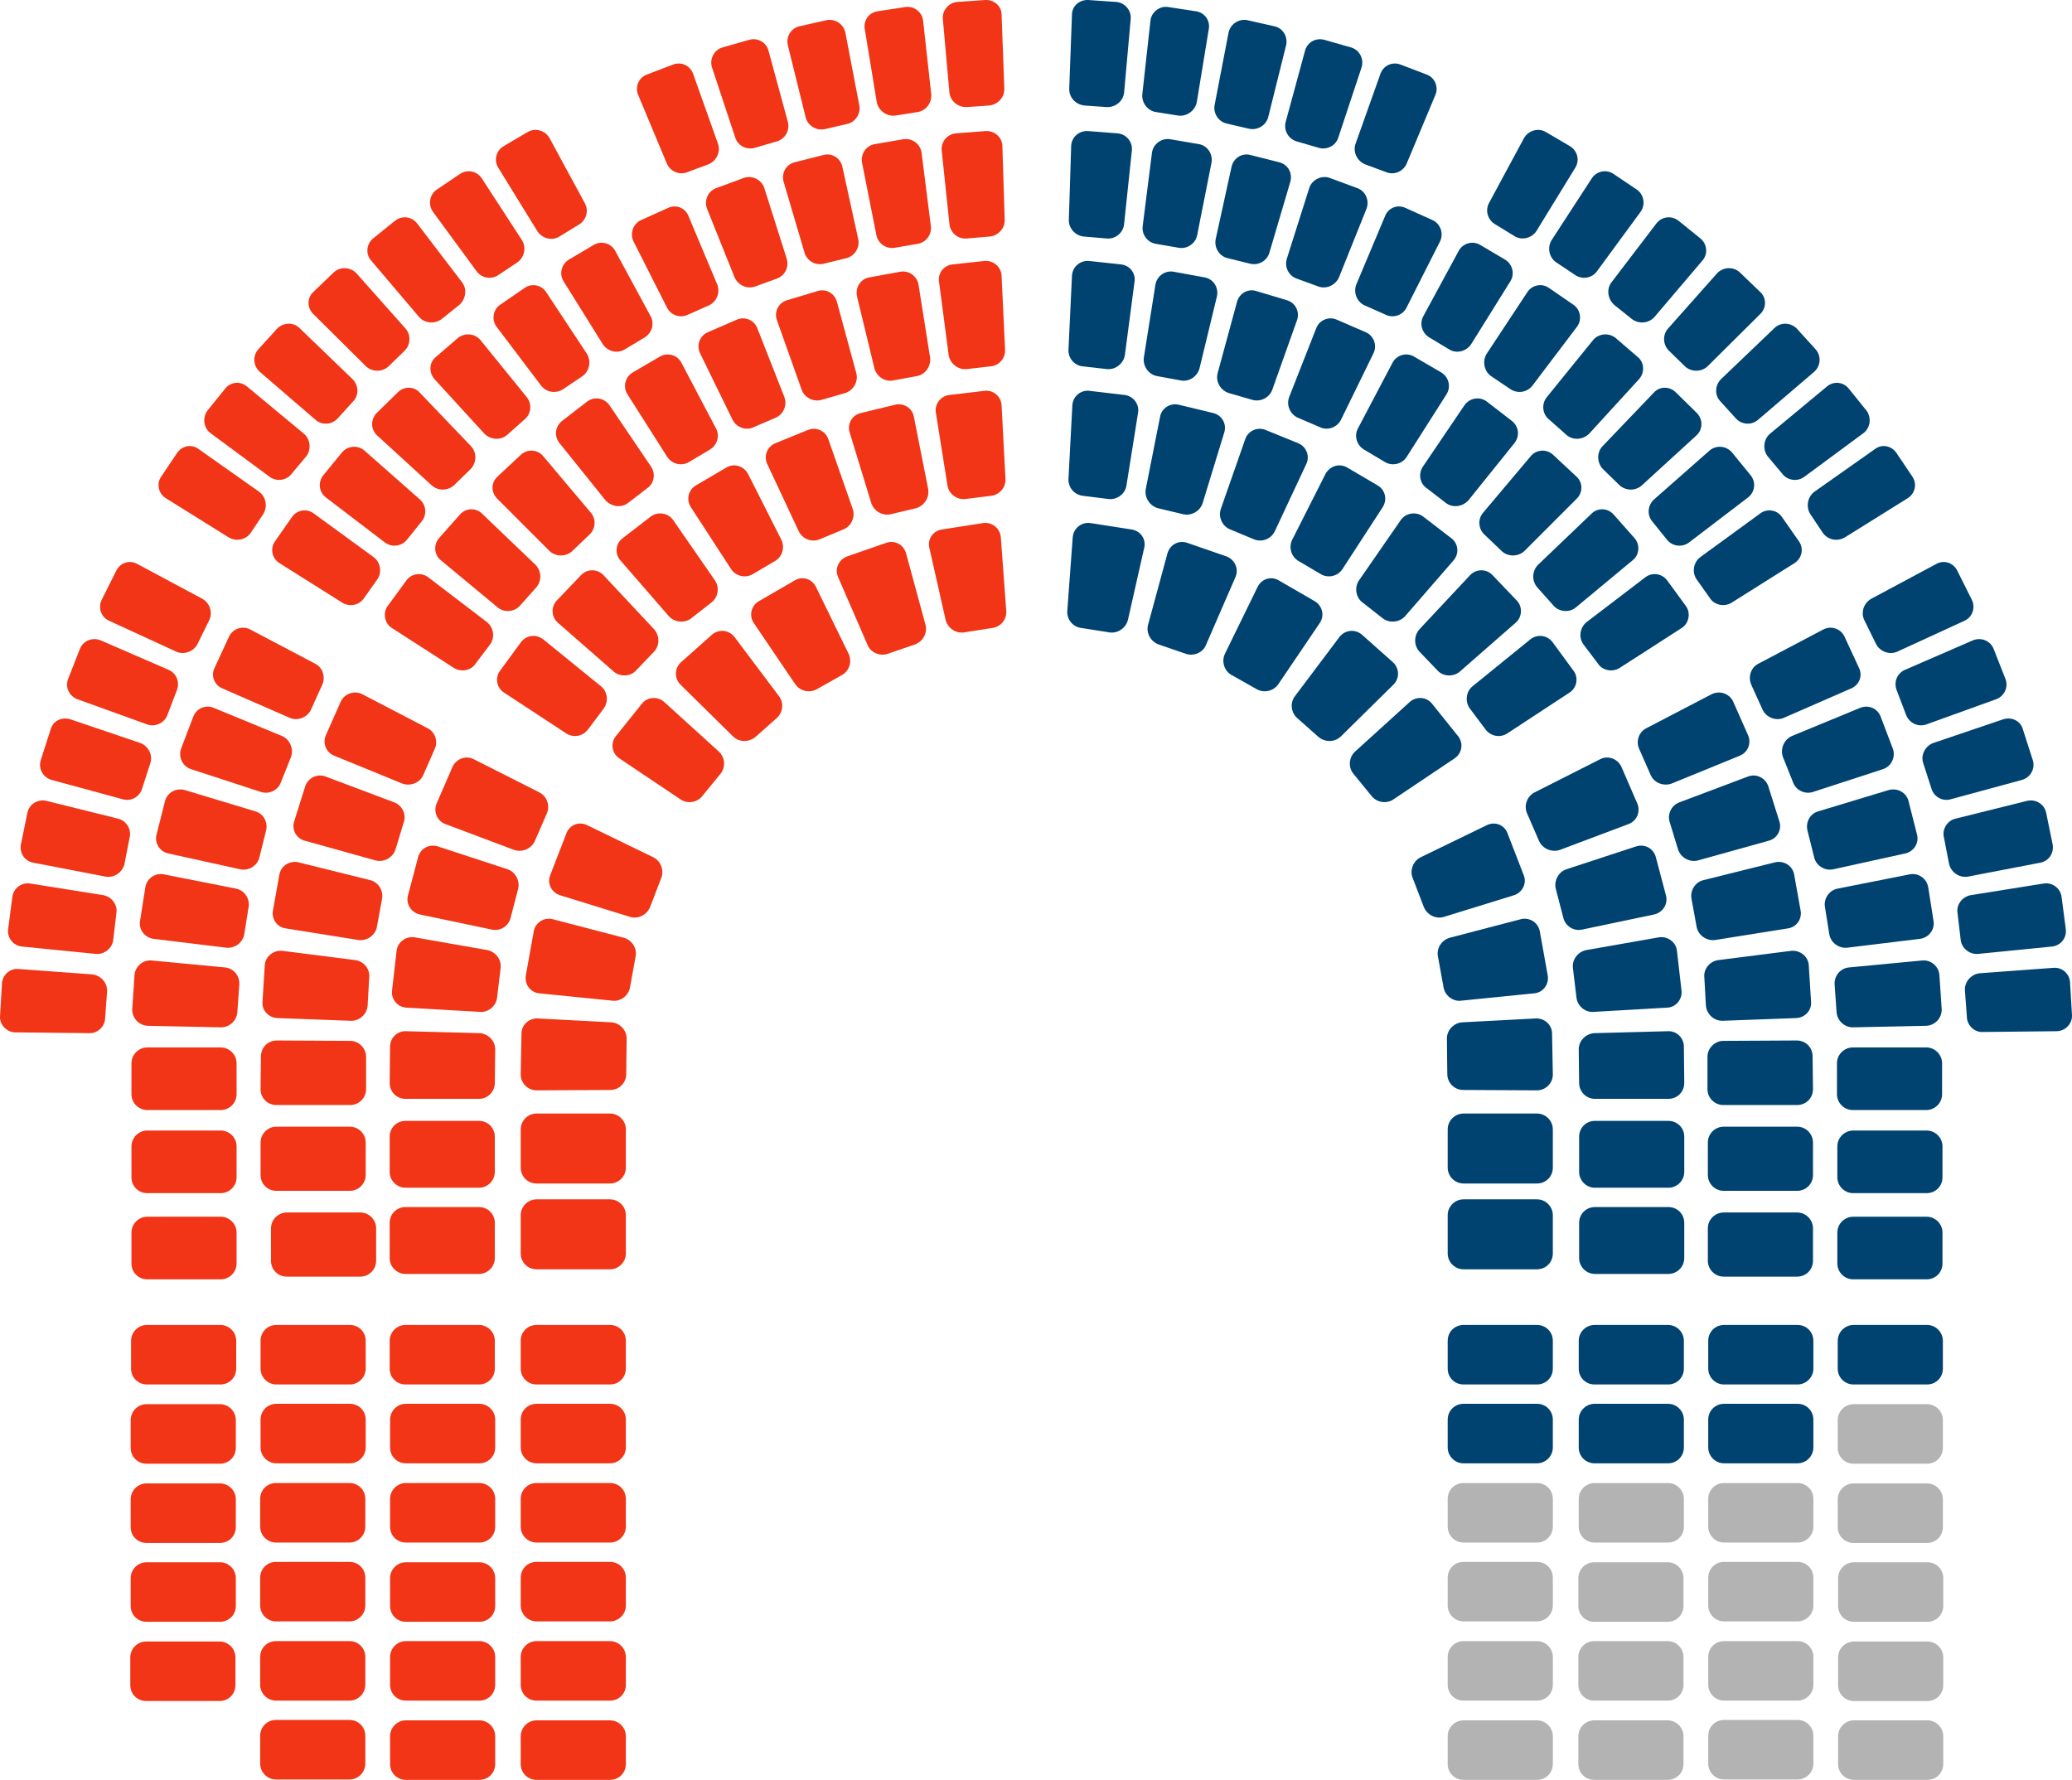 <?xml version="1.0" encoding="UTF-8" standalone="no"?>
<!-- Generator: Adobe Illustrator 23.0.1, SVG Export Plug-In . SVG Version: 6.00 Build 0)  -->

<svg
   xmlns:dc="http://purl.org/dc/elements/1.1/"
   xmlns:cc="http://creativecommons.org/ns#"
   xmlns:rdf="http://www.w3.org/1999/02/22-rdf-syntax-ns#"
   xmlns:svg="http://www.w3.org/2000/svg"
   xmlns="http://www.w3.org/2000/svg"
   xmlns:sodipodi="http://sodipodi.sourceforge.net/DTD/sodipodi-0.dtd"
   xmlns:inkscape="http://www.inkscape.org/namespaces/inkscape"
   version="1.0"
   id="Layer_1"
   x="0px"
   y="0px"
   viewBox="0 0 536.008 460.504"
   enable-background="new 0 0 550 488"
   xml:space="preserve"
   sodipodi:docname="05_vegzettseg.svg"
   width="536.008"
   height="460.504"
   inkscape:version="0.92.3 (2405546, 2018-03-11)"><defs
   id="defs409" /><sodipodi:namedview
   pagecolor="#ffffff"
   bordercolor="#666666"
   borderopacity="1"
   objecttolerance="10"
   gridtolerance="10"
   guidetolerance="10"
   inkscape:pageopacity="0"
   inkscape:pageshadow="2"
   inkscape:window-width="1533"
   inkscape:window-height="845"
   id="namedview407"
   showgrid="false"
   fit-margin-top="0"
   fit-margin-left="0"
   fit-margin-right="0"
   fit-margin-bottom="0"
   inkscape:zoom="0.96721311"
   inkscape:cx="174.10099"
   inkscape:cy="227.14352"
   inkscape:window-x="67"
   inkscape:window-y="207"
   inkscape:window-maximized="1"
   inkscape:current-layer="g404" />
<g
   id="g404"
   transform="translate(-5.796,-14.796)">
	<g
   id="g4">
		<rect
   x="0"
   width="550"
   height="488"
   id="rect2"
   y="0"
   style="fill:none" />
	</g>
	<path
   d="m 298.3,19.7 c 0.2,-2.2 -1.5,-4.2 -3.7,-4.4 l -7.3,-0.5 c -2.3,-0.1 -4.2,1.6 -4.2,3.8 l -0.7,19.1 c -0.1,2.3 1.7,4.2 4,4.4 l 5.7,0.4 c 2.3,0.1 4.3,-1.6 4.5,-3.8 z"
   id="path6"
   inkscape:connector-curvature="0"
   style="fill:#004371" />
	<path
   d="m 318.5,22.3 c 0.4,-2.2 -1.1,-4.3 -3.4,-4.6 l -7.2,-1.1 c -2.2,-0.3 -4.3,1.4 -4.5,3.6 l -2.1,19 c -0.2,2.2 1.4,4.3 3.6,4.6 l 5.7,0.9 c 2.2,0.3 4.4,-1.3 4.8,-3.5 z"
   id="path8"
   inkscape:connector-curvature="0"
   style="fill:#004371" />
	<path
   d="m 338.5,26.5 c 0.5,-2.2 -0.8,-4.4 -3,-4.9 L 328.4,20 c -2.2,-0.4 -4.4,1.1 -4.8,3.3 L 320,42 c -0.4,2.2 1.1,4.4 3.3,4.8 l 5.6,1.3 c 2.2,0.5 4.5,-0.9 5,-3.1 z"
   id="path10"
   inkscape:connector-curvature="0"
   style="fill:#004371" />
	<path
   d="m 358,32.3 c 0.7,-2.1 -0.4,-4.5 -2.6,-5.2 l -7,-2 c -2.2,-0.6 -4.4,0.6 -5,2.8 l -5,18.4 c -0.6,2.2 0.7,4.5 2.9,5.1 l 5.5,1.6 c 2.1,0.7 4.5,-0.4 5.2,-2.6 z"
   id="path12"
   inkscape:connector-curvature="0"
   style="fill:#004371" />
	<path
   d="m 377.1,39.4 c 0.9,-2.1 -0.1,-4.5 -2.2,-5.3 l -6.8,-2.6 c -2.1,-0.8 -4.4,0.2 -5.2,2.4 l -6.4,18 c -0.8,2.1 0.3,4.5 2.4,5.4 l 5.4,2 c 2.1,0.9 4.5,-0.1 5.4,-2.2 z"
   id="path14"
   inkscape:connector-curvature="0"
   style="fill:#004371" />
	<path
   d="m 413.3,58.2 c 1.2,-1.9 0.6,-4.4 -1.4,-5.6 l -6.3,-3.7 c -2,-1.1 -4.5,-0.3 -5.6,1.7 l -9,16.7 c -1.1,2 -0.3,4.5 1.7,5.6 l 4.9,3 c 1.9,1.2 4.5,0.5 5.7,-1.4 z"
   id="path16"
   inkscape:connector-curvature="0"
   style="fill:#004371" />
	<path
   d="m 430.2,69.6 c 1.3,-1.8 0.9,-4.4 -0.9,-5.7 l -6.1,-4.1 c -1.9,-1.3 -4.4,-0.7 -5.6,1.1 l -10.4,16 c -1.2,1.9 -0.7,4.5 1.2,5.8 l 4.8,3.2 c 1.8,1.3 4.4,0.9 5.7,-0.9 z"
   id="path18"
   inkscape:connector-curvature="0"
   style="fill:#004371" />
	<path
   d="m 446.2,82.2 c 1.5,-1.7 1.2,-4.3 -0.5,-5.7 L 440,71.9 c -1.8,-1.4 -4.3,-1.1 -5.7,0.7 l -11.6,15.2 c -1.4,1.8 -1,4.4 0.7,5.9 l 4.5,3.6 c 1.8,1.4 4.4,1.2 5.9,-0.5 z"
   id="path20"
   inkscape:connector-curvature="0"
   style="fill:#004371" />
	<path
   d="m 461.2,96 c 1.6,-1.6 1.6,-4.2 -0.1,-5.7 l -5.3,-5.1 c -1.7,-1.5 -4.3,-1.3 -5.8,0.3 l -12.7,14.3 c -1.5,1.7 -1.3,4.3 0.3,5.8 l 4.1,4 c 1.6,1.5 4.3,1.5 5.9,-0.1 z"
   id="path22"
   inkscape:connector-curvature="0"
   style="fill:#004371" />
	<path
   d="m 475.1,111 c 1.7,-1.5 1.9,-4.1 0.4,-5.8 l -4.9,-5.4 c -1.6,-1.6 -4.2,-1.7 -5.8,-0.1 L 451,112.9 c -1.6,1.6 -1.7,4.2 -0.1,5.8 l 3.9,4.3 c 1.5,1.7 4.1,1.9 5.8,0.4 z"
   id="path24"
   inkscape:connector-curvature="0"
   style="fill:#004371" />
	<path
   d="m 487.8,126.9 c 1.8,-1.3 2.2,-3.9 0.9,-5.8 l -4.6,-5.7 c -1.4,-1.8 -3.9,-2.1 -5.7,-0.6 L 463.7,127 c -1.7,1.4 -2,4.1 -0.6,5.9 l 3.7,4.4 c 1.3,1.8 3.9,2.2 5.7,0.9 z"
   id="path26"
   inkscape:connector-curvature="0"
   style="fill:#004371" />
	<path
   d="m 499.3,143.7 c 1.9,-1.2 2.5,-3.7 1.2,-5.6 l -4.1,-6.1 c -1.3,-1.9 -3.8,-2.4 -5.6,-1 l -15.6,11 c -1.8,1.3 -2.3,3.9 -1.1,5.8 l 3.2,4.8 c 1.3,1.9 3.8,2.4 5.8,1.2 z"
   id="path28"
   inkscape:connector-curvature="0"
   style="fill:#004371" />
	<path
   d="m 445.7,158.9 c -1.8,1.3 -2.3,3.9 -1,5.8 l 3.4,4.8 c 1.2,1.9 3.8,2.4 5.7,1.2 L 470,160.5 c 1.9,-1.2 2.5,-3.7 1.2,-5.6 l -4.4,-6.3 c -1.3,-1.9 -3.8,-2.3 -5.6,-1 z"
   id="path30"
   inkscape:connector-curvature="0"
   style="fill:#004371" />
	<path
   d="m 433.7,144 c -1.7,1.5 -1.9,4.1 -0.4,5.8 l 3.7,4.6 c 1.4,1.8 4,2.1 5.8,0.7 L 458,143.5 c 1.8,-1.4 2.1,-3.9 0.7,-5.7 l -4.9,-6 c -1.5,-1.7 -4.1,-1.9 -5.8,-0.4 z"
   id="path32"
   inkscape:connector-curvature="0"
   style="fill:#004371" />
	<path
   d="m 420.4,130.2 c -1.6,1.6 -1.5,4.3 0,5.9 l 4.2,4.1 c 1.6,1.6 4.2,1.7 5.9,0.2 l 14.1,-12.9 c 1.7,-1.5 1.8,-4.1 0.2,-5.8 l -5.5,-5.4 c -1.6,-1.6 -4.2,-1.6 -5.7,0.1 z"
   id="path34"
   inkscape:connector-curvature="0"
   style="fill:#004371" />
	<path
   d="m 405.9,117.6 c -1.4,1.8 -1.1,4.4 0.7,5.8 l 4.4,3.9 c 1.7,1.5 4.3,1.3 5.9,-0.3 l 12.9,-14.1 c 1.5,-1.7 1.4,-4.3 -0.3,-5.7 l -5.8,-5 c -1.8,-1.4 -4.4,-1.1 -5.8,0.6 z"
   id="path36"
   inkscape:connector-curvature="0"
   style="fill:#004371" />
	<path
   d="m 390.4,106.3 c -1.2,1.9 -0.7,4.5 1.1,5.8 l 4.9,3.3 c 1.8,1.3 4.4,1 5.8,-0.8 l 11.5,-15.2 c 1.4,-1.8 1,-4.4 -0.8,-5.7 l -6.4,-4.4 c -1.8,-1.3 -4.4,-0.8 -5.6,1.1 z"
   id="path38"
   inkscape:connector-curvature="0"
   style="fill:#004371" />
	<path
   d="m 374,96.6 c -1.1,2 -0.3,4.5 1.7,5.6 l 5,3 c 1.9,1.2 4.5,0.5 5.7,-1.4 l 10.1,-16.2 c 1.2,-1.9 0.6,-4.4 -1.3,-5.6 l -6.6,-3.9 c -2,-1.1 -4.5,-0.3 -5.5,1.7 z"
   id="path40"
   inkscape:connector-curvature="0"
   style="fill:#004371" />
	<path
   d="m 356.7,88.3 c -0.9,2.1 0.1,4.6 2.1,5.5 l 5.4,2.4 c 2,1 4.5,0.2 5.5,-1.9 l 8.6,-17 c 1,-2 0.2,-4.5 -1.8,-5.5 l -7.1,-3.2 c -2.1,-1 -4.5,0 -5.3,2.1 z"
   id="path42"
   inkscape:connector-curvature="0"
   style="fill:#004371" />
	<path
   d="m 338.7,81.7 c -0.7,2.2 0.5,4.5 2.6,5.2 l 5.5,2 c 2.1,0.8 4.5,-0.3 5.4,-2.4 l 7.1,-17.7 c 0.8,-2.1 -0.2,-4.5 -2.3,-5.3 l -7.3,-2.7 c -2.1,-0.7 -4.5,0.5 -5.2,2.6 z"
   id="path44"
   inkscape:connector-curvature="0"
   style="fill:#004371" />
	<path
   d="m 320.3,76.6 c -0.5,2.2 0.9,4.5 3.1,5 l 5.7,1.4 c 2.2,0.6 4.5,-0.7 5.1,-2.9 l 5.4,-18.3 c 0.6,-2.2 -0.6,-4.4 -2.8,-5 l -7.5,-1.9 c -2.2,-0.6 -4.4,0.8 -4.9,3 z"
   id="path46"
   inkscape:connector-curvature="0"
   style="fill:#004371" />
	<path
   d="m 301.4,73.3 c -0.3,2.2 1.3,4.3 3.5,4.6 l 5.8,1 c 2.2,0.4 4.4,-1.1 4.8,-3.3 l 3.7,-18.7 c 0.4,-2.2 -1,-4.4 -3.2,-4.8 l -7.6,-1.3 c -2.2,-0.3 -4.3,1.3 -4.6,3.5 z"
   id="path48"
   inkscape:connector-curvature="0"
   style="fill:#004371" />
	<path
   d="m 282.3,71.6 c -0.1,2.3 1.7,4.2 3.9,4.4 l 5.9,0.5 c 2.3,0.2 4.3,-1.5 4.5,-3.8 l 2,-19 c 0.2,-2.2 -1.4,-4.2 -3.7,-4.4 l -7.7,-0.6 c -2.3,-0.1 -4.2,1.6 -4.3,3.8 z"
   id="path50"
   inkscape:connector-curvature="0"
   style="fill:#004371" />
	<path
   d="m 299.3,87.6 c 0.3,-2.2 -1.3,-4.2 -3.6,-4.4 l -8.3,-0.9 c -2.3,-0.1 -4.2,1.6 -4.3,3.9 l -0.9,19.1 c -0.1,2.3 1.7,4.2 3.9,4.3 l 6.1,0.7 c 2.2,0.2 4.3,-1.5 4.6,-3.7 z"
   id="path52"
   inkscape:connector-curvature="0"
   style="fill:#004371" />
	<path
   d="m 320.6,91.5 c 0.5,-2.2 -0.8,-4.4 -3,-4.9 l -8.2,-1.5 c -2.2,-0.4 -4.3,1.1 -4.7,3.3 l -3,18.9 c -0.3,2.2 1.2,4.4 3.4,4.8 l 6,1.1 c 2.2,0.5 4.4,-0.9 5,-3.1 z"
   id="path54"
   inkscape:connector-curvature="0"
   style="fill:#004371" />
	<path
   d="m 341.3,97.7 c 0.8,-2.1 -0.3,-4.5 -2.5,-5.2 l -8,-2.4 c -2.2,-0.7 -4.4,0.6 -5,2.8 l -5,18.4 c -0.6,2.2 0.7,4.5 2.9,5.2 l 5.9,1.7 c 2.1,0.7 4.5,-0.4 5.3,-2.5 z"
   id="path56"
   inkscape:connector-curvature="0"
   style="fill:#004371" />
	<path
   d="m 361.1,106.2 c 1,-2 0.1,-4.5 -1.9,-5.4 l -7.6,-3.3 c -2.1,-0.9 -4.5,0.1 -5.3,2.2 l -7,17.8 c -0.8,2.1 0.2,4.5 2.3,5.4 l 5.6,2.4 c 2,1 4.5,0.1 5.5,-1.9 z"
   id="path58"
   inkscape:connector-curvature="0"
   style="fill:#004371" />
	<path
   d="m 380,116.8 c 1.2,-1.9 0.6,-4.4 -1.3,-5.6 l -7.2,-4.2 c -2,-1.1 -4.5,-0.3 -5.5,1.7 l -8.9,16.9 c -1.1,2 -0.3,4.5 1.7,5.6 l 5.2,3.1 c 1.9,1.2 4.5,0.6 5.7,-1.3 z"
   id="path60"
   inkscape:connector-curvature="0"
   style="fill:#004371" />
	<path
   d="m 397.6,129.4 c 1.4,-1.8 1.1,-4.3 -0.7,-5.7 l -6.6,-5.1 c -1.9,-1.3 -4.4,-0.8 -5.7,1.1 l -10.7,15.8 c -1.3,1.9 -0.8,4.5 1.1,5.7 l 4.8,3.7 c 1.8,1.4 4.4,1 5.9,-0.7 z"
   id="path62"
   inkscape:connector-curvature="0"
   style="fill:#004371" />
	<path
   d="m 413.7,143.8 c 1.6,-1.6 1.6,-4.2 -0.1,-5.7 l -6.1,-5.7 c -1.7,-1.5 -4.3,-1.3 -5.7,0.4 l -12.3,14.6 c -1.5,1.7 -1.3,4.3 0.4,5.8 l 4.4,4.2 c 1.6,1.5 4.3,1.5 5.9,-0.1 z"
   id="path64"
   inkscape:connector-curvature="0"
   style="fill:#004371" />
	<path
   d="m 428.1,159.8 c 1.8,-1.4 2,-4 0.6,-5.7 l -5.5,-6.2 c -1.5,-1.7 -4.1,-1.8 -5.7,-0.2 l -13.8,13.2 c -1.6,1.6 -1.7,4.2 -0.2,5.9 l 4.1,4.6 c 1.4,1.7 4.1,2 5.8,0.6 z"
   id="path66"
   inkscape:connector-curvature="0"
   style="fill:#004371" />
	<path
   d="m 440.8,177.3 c 1.9,-1.2 2.4,-3.8 1.2,-5.6 l -4.9,-6.7 c -1.3,-1.8 -3.8,-2.2 -5.6,-0.9 l -15.2,11.6 c -1.8,1.4 -2.2,4 -0.9,5.8 l 3.7,4.9 c 1.2,1.9 3.8,2.4 5.7,1.2 z"
   id="path68"
   inkscape:connector-curvature="0"
   style="fill:#004371" />
	<path
   d="m 386.8,192.3 c -1.8,1.4 -2.1,4.1 -0.7,5.9 l 3.9,5.2 c 1.3,1.9 3.9,2.4 5.8,1.1 l 16,-10.5 c 1.9,-1.2 2.4,-3.8 1.1,-5.6 l -5.5,-7.5 c -1.4,-1.8 -3.9,-2.1 -5.7,-0.7 z"
   id="path70"
   inkscape:connector-curvature="0"
   style="fill:#004371" />
	<path
   d="m 373,177.6 c -1.5,1.7 -1.5,4.3 0.1,5.9 l 4.5,4.7 c 1.5,1.7 4.2,1.8 5.9,0.3 l 14.4,-12.6 c 1.7,-1.5 1.8,-4.1 0.3,-5.7 l -6.4,-6.7 c -1.6,-1.6 -4.2,-1.5 -5.7,0.1 z"
   id="path72"
   inkscape:connector-curvature="0"
   style="fill:#004371" />
	<path
   d="m 357.4,164.9 c -1.3,1.8 -0.9,4.5 0.9,5.8 l 5.1,4 c 1.7,1.4 4.4,1.2 5.9,-0.5 l 12.5,-14.4 c 1.5,-1.7 1.3,-4.3 -0.5,-5.7 l -7.4,-5.7 c -1.8,-1.3 -4.4,-0.9 -5.7,0.9 z"
   id="path74"
   inkscape:connector-curvature="0"
   style="fill:#004371" />
	<path
   d="m 340.1,154.4 c -1,2 -0.3,4.5 1.7,5.6 l 5.6,3.3 c 1.9,1.2 4.5,0.6 5.7,-1.3 l 10.4,-16 c 1.2,-1.9 0.7,-4.4 -1.3,-5.6 l -8,-4.7 c -2,-1.1 -4.4,-0.3 -5.5,1.7 z"
   id="path76"
   inkscape:connector-curvature="0"
   style="fill:#004371" />
	<path
   d="m 321.6,146.5 c -0.7,2.1 0.4,4.5 2.5,5.3 l 6,2.5 c 2.1,0.9 4.5,0 5.5,-2.1 l 8.1,-17.3 c 1,-2 0.1,-4.5 -2,-5.4 l -8.6,-3.5 c -2.1,-0.8 -4.5,0.3 -5.2,2.5 z"
   id="path78"
   inkscape:connector-curvature="0"
   style="fill:#004371" />
	<path
   d="m 302.2,141.3 c -0.4,2.2 1,4.4 3.2,5 l 6.3,1.5 c 2.2,0.6 4.5,-0.7 5.2,-2.8 l 5.6,-18.3 c 0.7,-2.2 -0.6,-4.4 -2.7,-5 l -9.1,-2.2 c -2.2,-0.5 -4.4,0.9 -4.8,3.1 z"
   id="path80"
   inkscape:connector-curvature="0"
   style="fill:#004371" />
	<path
   d="m 282.2,138.7 c -0.1,2.3 1.6,4.2 3.9,4.4 l 6.4,0.8 c 2.2,0.3 4.4,-1.3 4.7,-3.5 l 3,-18.8 c 0.4,-2.2 -1.2,-4.3 -3.4,-4.6 l -9.3,-1.1 c -2.2,-0.2 -4.2,1.5 -4.3,3.8 z"
   id="path82"
   inkscape:connector-curvature="0"
   style="fill:#004371" />
	<path
   d="m 301.8,156.5 c 0.5,-2.2 -0.9,-4.3 -3.2,-4.7 l -10.9,-1.7 c -2.2,-0.2 -4.2,1.4 -4.4,3.7 l -1.4,19 c -0.2,2.3 1.5,4.3 3.8,4.5 l 7,1.1 c 2.2,0.4 4.4,-1.1 4.9,-3.3 z"
   id="path84"
   inkscape:connector-curvature="0"
   style="fill:#004371" />
	<path
   d="m 325.4,164.1 c 0.9,-2.1 -0.1,-4.4 -2.2,-5.3 l -10.4,-3.6 c -2.2,-0.7 -4.4,0.6 -5,2.8 l -5,18.4 c -0.6,2.2 0.7,4.5 2.9,5.2 l 6.7,2.3 c 2.1,0.8 4.6,-0.2 5.4,-2.3 z"
   id="path86"
   inkscape:connector-curvature="0"
   style="fill:#004371" />
	<path
   d="m 347.2,176 c 1.3,-1.9 0.7,-4.4 -1.2,-5.6 l -9.5,-5.5 c -2,-1.1 -4.4,-0.3 -5.4,1.8 l -8.4,17.2 c -1,2 -0.2,4.6 1.8,5.6 l 6.2,3.5 c 1.9,1.2 4.5,0.7 5.8,-1.2 z"
   id="path88"
   inkscape:connector-curvature="0"
   style="fill:#004371" />
	<path
   d="m 366.3,191.9 c 1.6,-1.6 1.5,-4.2 -0.1,-5.7 l -8.2,-7.3 c -1.8,-1.4 -4.3,-1.1 -5.7,0.7 l -11.5,15.3 c -1.4,1.8 -1,4.4 0.7,5.8 l 5.3,4.7 c 1.7,1.5 4.3,1.5 5.9,-0.1 z"
   id="path90"
   inkscape:connector-curvature="0"
   style="fill:#004371" />
	<path
   d="m 382.1,211 c 1.9,-1.3 2.3,-3.8 1,-5.6 l -6.9,-8.6 c -1.4,-1.7 -4,-1.9 -5.7,-0.4 l -14.1,12.8 c -1.7,1.5 -1.9,4.2 -0.4,5.9 l 4.5,5.5 c 1.3,1.8 3.9,2.3 5.8,1 z"
   id="path92"
   inkscape:connector-curvature="0"
   style="fill:#004371" />
	<path
   d="m 403.4,373 c 2.3,0 4.1,-1.8 4.1,-4.1 v -7.2 c 0,-2.3 -1.8,-4.1 -4.1,-4.1 h -19 c -2.3,0 -4.1,1.8 -4.1,4.1 v 7.2 c 0,2.3 1.8,4.1 4.1,4.1 z"
   id="path94"
   inkscape:connector-curvature="0"
   style="fill:#004371" />
	<path
   d="m 485.4,459.9 c -2.2,0 -4.1,1.8 -4.1,4.1 v 7.2 c 0,2.3 1.8,4.1 4.1,4.1 h 19 c 2.3,0 4.1,-1.8 4.1,-4.1 V 464 c 0,-2.2 -1.8,-4.1 -4.1,-4.1 z"
   id="path96"
   inkscape:connector-curvature="0"
   style="fill:#b3b3b3" />
	<path
   d="m 485.4,439.5 c -2.2,0 -4.1,1.8 -4.1,4.1 v 7.2 c 0,2.3 1.8,4.1 4.1,4.1 h 19 c 2.3,0 4.1,-1.8 4.1,-4.1 v -7.2 c 0,-2.2 -1.8,-4.1 -4.1,-4.1 z"
   id="path98"
   inkscape:connector-curvature="0"
   style="fill:#b3b3b3" />
	<path
   d="m 485.4,419 c -2.2,0 -4.1,1.8 -4.1,4.1 v 7.2 c 0,2.3 1.8,4.1 4.1,4.1 h 19 c 2.3,0 4.1,-1.8 4.1,-4.1 v -7.2 c 0,-2.3 -1.8,-4.1 -4.1,-4.1 z"
   id="path100"
   inkscape:connector-curvature="0"
   style="fill:#b3b3b3" />
	<path
   d="m 485.3,398.6 c -2.2,0 -4.1,1.8 -4.1,4.1 v 7.2 c 0,2.3 1.8,4.1 4.1,4.1 h 19 c 2.3,0 4.1,-1.8 4.1,-4.1 v -7.2 c 0,-2.2 -1.8,-4.1 -4.1,-4.1 z"
   id="path102"
   inkscape:connector-curvature="0"
   style="fill:#b3b3b3" />
	<path
   d="m 485.3,378.1 c -2.2,0 -4.1,1.8 -4.1,4.1 v 7.2 c 0,2.3 1.8,4.1 4.1,4.1 h 19 c 2.3,0 4.1,-1.8 4.1,-4.1 v -7.2 c 0,-2.2 -1.8,-4.1 -4.1,-4.1 z"
   id="path104"
   inkscape:connector-curvature="0"
   style="fill:#b3b3b3" />
	<path
   d="m 485.3,357.6 c -2.2,0 -4.1,1.8 -4.1,4.1 v 7.2 c 0,2.3 1.8,4.1 4.1,4.1 h 19 c 2.3,0 4.1,-1.8 4.1,-4.1 v -7.2 c 0,-2.2 -1.8,-4.1 -4.1,-4.1 z"
   id="path106"
   inkscape:connector-curvature="0"
   style="fill:#004371" />
	<path
   d="m 418.2,459.9 c -2.2,0 -4.1,1.8 -4.1,4.1 v 7.2 c 0,2.3 1.8,4.1 4.1,4.1 h 19 c 2.3,0 4.1,-1.8 4.1,-4.1 V 464 c 0,-2.2 -1.8,-4.1 -4.1,-4.1 z"
   id="path108"
   inkscape:connector-curvature="0"
   style="fill:#b3b3b3" />
	<path
   d="m 418.2,439.4 c -2.2,0 -4.1,1.8 -4.1,4.1 v 7.2 c 0,2.3 1.8,4.1 4.1,4.1 h 19 c 2.3,0 4.1,-1.8 4.1,-4.1 v -7.2 c 0,-2.2 -1.8,-4.1 -4.1,-4.1 z"
   id="path110"
   inkscape:connector-curvature="0"
   style="fill:#b3b3b3" />
	<path
   d="m 384.4,459.9 c -2.2,0 -4.1,1.8 -4.1,4.1 v 7.2 c 0,2.3 1.8,4.1 4.1,4.1 h 19 c 2.3,0 4.1,-1.8 4.1,-4.1 V 464 c 0,-2.2 -1.8,-4.1 -4.1,-4.1 z"
   id="path112"
   inkscape:connector-curvature="0"
   style="fill:#b3b3b3" />
	<path
   d="m 384.4,439.4 c -2.2,0 -4.1,1.8 -4.1,4.1 v 7.2 c 0,2.3 1.8,4.1 4.1,4.1 h 19 c 2.3,0 4.1,-1.8 4.1,-4.1 v -7.2 c 0,-2.2 -1.8,-4.1 -4.1,-4.1 z"
   id="path114"
   inkscape:connector-curvature="0"
   style="fill:#b3b3b3" />
	<path
   d="m 418.2,419 c -2.2,0 -4.1,1.8 -4.1,4.1 v 7.2 c 0,2.3 1.8,4.1 4.1,4.1 h 19 c 2.3,0 4.1,-1.8 4.1,-4.1 v -7.2 c 0,-2.2 -1.8,-4.1 -4.1,-4.1 z"
   id="path116"
   inkscape:connector-curvature="0"
   style="fill:#b3b3b3" />
	<path
   d="m 418.3,398.5 c -2.2,0 -4.1,1.8 -4.1,4.1 v 7.2 c 0,2.3 1.8,4.1 4.1,4.1 h 19 c 2.3,0 4.1,-1.8 4.1,-4.1 v -7.2 c 0,-2.2 -1.8,-4.1 -4.1,-4.1 z"
   id="path118"
   inkscape:connector-curvature="0"
   style="fill:#b3b3b3" />
	<path
   d="m 418.3,378 c -2.2,0 -4.1,1.8 -4.1,4.1 v 7.2 c 0,2.3 1.8,4.1 4.1,4.1 h 19 c 2.3,0 4.1,-1.8 4.1,-4.1 v -7.2 c 0,-2.2 -1.8,-4.1 -4.1,-4.1 z"
   id="path120"
   inkscape:connector-curvature="0"
   style="fill:#004371" />
	<path
   d="m 418.3,357.6 c -2.2,0 -4.1,1.8 -4.1,4.1 v 7.2 c 0,2.3 1.8,4.1 4.1,4.1 h 19 c 2.3,0 4.1,-1.8 4.1,-4.1 v -7.2 c 0,-2.2 -1.8,-4.1 -4.1,-4.1 z"
   id="path122"
   inkscape:connector-curvature="0"
   style="fill:#004371" />
	<path
   d="m 470.8,373 c 2.2,0 4.1,-1.8 4.1,-4.1 v -7.2 c 0,-2.3 -1.8,-4.1 -4.1,-4.1 h -19 c -2.3,0 -4.1,1.8 -4.1,4.1 v 7.2 c 0,2.2 1.8,4.1 4.1,4.1 z"
   id="path124"
   inkscape:connector-curvature="0"
   style="fill:#004371" />
	<path
   d="m 470.8,393.4 c 2.2,0 4.1,-1.8 4.1,-4.1 v -7.2 c 0,-2.3 -1.8,-4.1 -4.1,-4.1 h -19 c -2.3,0 -4.1,1.8 -4.1,4.1 v 7.2 c 0,2.2 1.8,4.1 4.1,4.1 z"
   id="path126"
   inkscape:connector-curvature="0"
   style="fill:#004371" />
	<path
   d="m 470.8,413.9 c 2.2,0 4.1,-1.8 4.1,-4.1 v -7.2 c 0,-2.3 -1.8,-4.1 -4.1,-4.1 h -19 c -2.3,0 -4.1,1.8 -4.1,4.1 v 7.2 c 0,2.2 1.8,4.1 4.1,4.1 z"
   id="path128"
   inkscape:connector-curvature="0"
   style="fill:#b3b3b3" />
	<path
   d="m 470.8,434.3 c 2.2,0 4.1,-1.8 4.1,-4.1 V 423 c 0,-2.3 -1.8,-4.1 -4.1,-4.1 h -19 c -2.3,0 -4.1,1.8 -4.1,4.1 v 7.2 c 0,2.2 1.8,4.1 4.1,4.1 z"
   id="path130"
   inkscape:connector-curvature="0"
   style="fill:#b3b3b3" />
	<path
   d="m 470.8,454.8 c 2.2,0 4.1,-1.8 4.1,-4.1 v -7.2 c 0,-2.3 -1.8,-4.1 -4.1,-4.1 h -19 c -2.3,0 -4.1,1.8 -4.1,4.1 v 7.2 c 0,2.2 1.8,4.1 4.1,4.1 z"
   id="path132"
   inkscape:connector-curvature="0"
   style="fill:#b3b3b3" />
	<path
   d="m 470.8,475.2 c 2.2,0 4.1,-1.8 4.1,-4.1 v -7.2 c 0,-2.3 -1.8,-4.1 -4.1,-4.1 h -19 c -2.3,0 -4.1,1.8 -4.1,4.1 v 7.2 c 0,2.2 1.8,4.1 4.1,4.1 z"
   id="path134"
   inkscape:connector-curvature="0"
   style="fill:#b3b3b3" />
	<path
   d="m 403.4,393.4 c 2.2,0 4.1,-1.8 4.1,-4.1 v -7.2 c 0,-2.3 -1.8,-4.1 -4.1,-4.1 h -19 c -2.3,0 -4.1,1.8 -4.1,4.1 v 7.2 c 0,2.2 1.8,4.1 4.1,4.1 z"
   id="path136"
   inkscape:connector-curvature="0"
   style="fill:#004371" />
	<path
   d="m 403.4,413.9 c 2.2,0 4.1,-1.8 4.1,-4.1 v -7.2 c 0,-2.3 -1.8,-4.1 -4.1,-4.1 h -19 c -2.3,0 -4.1,1.8 -4.1,4.1 v 7.2 c 0,2.2 1.8,4.1 4.1,4.1 z"
   id="path138"
   inkscape:connector-curvature="0"
   style="fill:#b3b3b3" />
	<path
   d="m 403.4,434.3 c 2.2,0 4.1,-1.8 4.1,-4.1 V 423 c 0,-2.3 -1.8,-4.1 -4.1,-4.1 h -19 c -2.3,0 -4.1,1.8 -4.1,4.1 v 7.2 c 0,2.2 1.8,4.1 4.1,4.1 z"
   id="path140"
   inkscape:connector-curvature="0"
   style="fill:#b3b3b3" />
	<path
   d="m 485.2,307.3 c -2.2,0 -4.1,1.8 -4.1,4.1 v 8 c 0,2.2 1.8,4.1 4.1,4.1 h 19 c 2.3,0 4.1,-1.8 4.1,-4.1 v -8 c 0,-2.2 -1.8,-4.1 -4.1,-4.1 z"
   id="path142"
   inkscape:connector-curvature="0"
   style="fill:#004371" />
	<path
   d="m 485.1,285.8 c -2.2,0 -4.1,1.8 -4.1,4.1 v 8 c 0,2.2 1.8,4.1 4.1,4.1 h 19 c 2.2,0 4.1,-1.8 4.1,-4.1 v -8 c 0,-2.2 -1.8,-4.1 -4.1,-4.1 z"
   id="path144"
   inkscape:connector-curvature="0"
   style="fill:#004371" />
	<path
   d="m 484.1,265.1 c -2.2,0.2 -3.9,2.2 -3.7,4.5 l 0.5,7 c 0.1,2.2 2,4 4.2,4 l 19,-0.4 c 2.2,-0.1 4,-1.9 4,-4.2 l -0.6,-9 c -0.2,-2.2 -2.2,-3.9 -4.4,-3.7 z"
   id="path146"
   inkscape:connector-curvature="0"
   style="fill:#004371" />
	<path
   d="m 481.2,244.7 c -2.2,0.4 -3.7,2.6 -3.3,4.8 l 1.1,6.9 c 0.3,2.2 2.4,3.8 4.6,3.6 l 18.9,-2.3 c 2.2,-0.3 3.8,-2.3 3.5,-4.5 l -1.4,-8.9 c -0.4,-2.2 -2.5,-3.7 -4.7,-3.3 z"
   id="path148"
   inkscape:connector-curvature="0"
   style="fill:#004371" />
	<path
   d="m 476.2,224.7 c -2.2,0.6 -3.4,2.9 -2.8,5.1 l 1.7,6.8 c 0.5,2.2 2.8,3.6 5,3.1 l 18.6,-4.1 c 2.2,-0.5 3.6,-2.7 3,-4.9 l -2.2,-8.7 c -0.6,-2.2 -2.9,-3.4 -5.1,-2.8 z"
   id="path150"
   inkscape:connector-curvature="0"
   style="fill:#004371" />
	<path
   d="m 469.4,205.2 c -2.1,0.9 -3.1,3.3 -2.4,5.4 l 2.6,6.5 c 0.7,2.1 3,3.3 5.2,2.6 l 18.1,-5.9 c 2.1,-0.7 3.3,-3 2.6,-5.2 l -3.2,-8.4 c -0.8,-2.1 -3.1,-3.1 -5.2,-2.3 z"
   id="path152"
   inkscape:connector-curvature="0"
   style="fill:#004371" />
	<path
   d="m 460.7,186.5 c -2,1 -2.8,3.5 -1.8,5.6 l 2.9,6.4 c 1,2 3.5,2.9 5.5,2 l 17.4,-7.6 c 2.1,-0.9 3,-3.3 2,-5.3 l -3.8,-8.2 c -1,-2 -3.5,-2.8 -5.5,-1.7 z"
   id="path154"
   inkscape:connector-curvature="0"
   style="fill:#004371" />
	<path
   d="m 514,175.4 c 2,-0.9 2.9,-3.3 1.9,-5.4 l -3.8,-7.6 c -1,-2 -3.4,-2.8 -5.4,-1.7 l -16.8,9 c -2,1.1 -2.8,3.6 -1.8,5.6 l 3,6.1 c 1,2 3.5,2.9 5.5,2 z"
   id="path156"
   inkscape:connector-curvature="0"
   style="fill:#004371" />
	<path
   d="m 522.2,195.7 c 2.1,-0.8 3.2,-3.1 2.4,-5.2 l -3.1,-7.9 c -0.9,-2.1 -3.3,-3 -5.4,-2.1 l -17.5,7.6 c -2.1,0.9 -3,3.3 -2.1,5.4 l 2.4,6.3 c 0.8,2.1 3.2,3.2 5.3,2.4 z"
   id="path158"
   inkscape:connector-curvature="0"
   style="fill:#004371" />
	<path
   d="m 528.8,216.6 c 2.2,-0.6 3.5,-2.8 2.9,-5 l -2.6,-8.1 c -0.6,-2.2 -2.9,-3.3 -5.1,-2.6 l -18,6.1 c -2.1,0.7 -3.4,3.1 -2.7,5.2 l 2.1,6.5 c 0.6,2.2 2.8,3.5 5,2.9 z"
   id="path160"
   inkscape:connector-curvature="0"
   style="fill:#004371" />
	<path
   d="m 533.6,238 c 2.2,-0.4 3.6,-2.5 3.2,-4.7 l -1.7,-8.3 c -0.5,-2.2 -2.7,-3.5 -4.9,-3 l -18.5,4.6 c -2.2,0.5 -3.6,2.8 -3,5 l 1.3,6.7 c 0.5,2.2 2.7,3.7 4.9,3.3 z"
   id="path162"
   inkscape:connector-curvature="0"
   style="fill:#004371" />
	<path
   d="m 536.6,259.7 c 2.2,-0.2 3.9,-2.2 3.6,-4.5 l -1.1,-8.4 c -0.3,-2.2 -2.4,-3.8 -4.7,-3.4 l -18.8,3 c -2.2,0.4 -3.8,2.5 -3.4,4.7 l 0.8,6.8 c 0.2,2.2 2.3,3.9 4.5,3.7 z"
   id="path164"
   inkscape:connector-curvature="0"
   style="fill:#004371" />
	<path
   d="m 537.8,281.6 c 2.2,0 4.1,-1.9 4,-4.1 l -0.5,-8.5 c -0.1,-2.2 -2,-4 -4.3,-3.8 l -19,1.4 c -2.2,0.2 -4,2.1 -3.9,4.4 l 0.5,6.8 c 0,2.2 1.9,4.1 4.1,4 z"
   id="path166"
   inkscape:connector-curvature="0"
   style="fill:#004371" />
	<path
   d="m 418.4,304.8 c -2.3,0 -4.1,1.8 -4.1,4.1 v 9.1 c 0,2.2 1.8,4.1 4.1,4.1 h 19 c 2.2,0 4.1,-1.8 4.1,-4.1 v -9.1 c 0,-2.3 -1.8,-4.1 -4.1,-4.1 z"
   id="path168"
   inkscape:connector-curvature="0"
   style="fill:#004371" />
	<path
   d="m 418.3,282.1 c -2.2,0.1 -4.1,1.9 -4.1,4.2 l 0.1,8.7 c 0,2.2 1.8,4.1 4.1,4.1 h 19 c 2.3,0 4.1,-1.8 4.1,-4.1 l -0.1,-9.4 c 0,-2.3 -1.9,-4.1 -4.1,-4 z"
   id="path170"
   inkscape:connector-curvature="0"
   style="fill:#004371" />
	<path
   d="m 416.2,260.6 c -2.2,0.4 -3.8,2.5 -3.5,4.7 l 0.9,7.5 c 0.2,2.2 2.2,4 4.5,3.8 l 19,-1.1 c 2.2,-0.1 3.9,-2.1 3.7,-4.3 l -1.2,-10.5 c -0.3,-2.2 -2.4,-3.7 -4.6,-3.4 z"
   id="path172"
   inkscape:connector-curvature="0"
   style="fill:#004371" />
	<path
   d="m 411,239.7 c -2.1,0.7 -3.3,3.1 -2.7,5.2 l 1.9,7.3 c 0.5,2.2 2.7,3.6 4.9,3.1 l 18.6,-3.9 c 2.2,-0.5 3.6,-2.6 3.1,-4.8 l -2.7,-10.2 c -0.7,-2.2 -2.9,-3.3 -5.1,-2.6 z"
   id="path174"
   inkscape:connector-curvature="0"
   style="fill:#004371" />
	<path
   d="m 402.8,219.8 c -2,1 -2.9,3.5 -1.9,5.6 l 3,6.9 c 0.9,2.1 3.3,3.1 5.4,2.4 l 17.8,-6.7 c 2.1,-0.8 3.1,-3.1 2.3,-5.2 l -4.2,-9.7 c -1,-2 -3.4,-2.9 -5.4,-1.9 z"
   id="path176"
   inkscape:connector-curvature="0"
   style="fill:#004371" />
	<path
   d="m 455.9,210.3 c 2.1,-0.9 3,-3.2 2.1,-5.3 l -3.9,-8.8 c -1,-2 -3.5,-2.8 -5.5,-1.8 l -16.9,8.8 c -2,1 -2.8,3.5 -1.8,5.5 l 2.9,6.6 c 0.9,2.1 3.4,3 5.5,2.2 z"
   id="path178"
   inkscape:connector-curvature="0"
   style="fill:#004371" />
	<path
   d="m 463.4,232.3 c 2.2,-0.6 3.4,-2.9 2.7,-5 l -2.9,-9.2 c -0.8,-2.1 -3.1,-3.2 -5.2,-2.4 l -17.8,6.7 c -2.1,0.8 -3.2,3.2 -2.4,5.3 l 2.1,6.9 c 0.7,2.1 3,3.4 5.2,2.8 z"
   id="path180"
   inkscape:connector-curvature="0"
   style="fill:#004371" />
	<path
   d="m 468.3,255 c 2.2,-0.3 3.7,-2.4 3.3,-4.6 l -1.7,-9.5 c -0.5,-2.2 -2.7,-3.5 -4.9,-3 l -18.5,4.6 c -2.2,0.5 -3.6,2.8 -3.1,5 l 1.3,7.1 c 0.4,2.2 2.6,3.7 4.8,3.4 z"
   id="path182"
   inkscape:connector-curvature="0"
   style="fill:#004371" />
	<path
   d="m 470.5,278.2 c 2.2,-0.1 4,-2 3.8,-4.2 l -0.6,-9.6 c -0.2,-2.2 -2.3,-3.8 -4.5,-3.6 l -18.9,2.4 c -2.2,0.3 -3.9,2.3 -3.6,4.6 l 0.4,7.2 c 0.2,2.2 2.1,4 4.4,3.9 z"
   id="path184"
   inkscape:connector-curvature="0"
   style="fill:#004371" />
	<path
   d="m 470.7,300.7 c 2.3,0 4.1,-1.8 4.1,-4.1 l -0.1,-8.5 c 0,-2.3 -1.8,-4.1 -4.1,-4.1 l -19,0.1 c -2.2,0 -4.1,1.9 -4.1,4.1 v 8.4 c 0,2.2 1.8,4.1 4.1,4.1 z"
   id="path186"
   inkscape:connector-curvature="0"
   style="fill:#004371" />
	<path
   d="m 470.7,322.9 c 2.3,0 4.1,-1.8 4.1,-4.1 v -8.4 c 0,-2.2 -1.8,-4.1 -4.1,-4.1 h -19 c -2.2,0 -4.1,1.8 -4.1,4.1 v 8.4 c 0,2.2 1.8,4.1 4.1,4.1 z"
   id="path188"
   inkscape:connector-curvature="0"
   style="fill:#004371" />
	<path
   d="m 397.5,246.4 c 2.1,-0.7 3.3,-3 2.5,-5.1 l -4.3,-11.1 c -0.9,-2.1 -3.3,-2.9 -5.3,-1.9 l -17.1,8.3 c -2,1 -2.9,3.5 -2,5.5 l 2.8,7.3 c 0.8,2.1 3.2,3.3 5.3,2.6 z"
   id="path190"
   inkscape:connector-curvature="0"
   style="fill:#004371" />
	<path
   d="m 402.7,271.8 c 2.2,-0.2 3.8,-2.2 3.5,-4.5 l -2.1,-11.7 c -0.5,-2.2 -2.7,-3.5 -4.8,-3 l -18.4,4.8 c -2.2,0.6 -3.6,2.8 -3.1,5 l 1.4,7.7 c 0.3,2.2 2.4,3.9 4.6,3.6 z"
   id="path192"
   inkscape:connector-curvature="0"
   style="fill:#004371" />
	<path
   d="m 403.4,296.9 c 2.2,0 4.1,-1.8 4.1,-4.1 l -0.2,-10.6 c 0,-2.2 -1.9,-4 -4.2,-3.9 l -19,1 c -2.2,0.1 -4.1,2.1 -4,4.3 l 0.1,9.1 c 0,2.2 1.8,4.1 4.1,4.1 z"
   id="path194"
   inkscape:connector-curvature="0"
   style="fill:#004371" />
	<path
   d="m 403.4,321 c 2.3,0 4.1,-1.8 4.1,-4.1 V 307 c 0,-2.2 -1.8,-4.1 -4.1,-4.1 h -19 c -2.2,0 -4.1,1.8 -4.1,4.1 v 9.9 c 0,2.2 1.8,4.1 4.1,4.1 z"
   id="path196"
   inkscape:connector-curvature="0"
   style="fill:#004371" />
	<path
   d="m 485.2,329.6 c -2.2,0 -4.1,1.8 -4.1,4.1 v 8 c 0,2.2 1.8,4.1 4.1,4.1 h 19 c 2.3,0 4.1,-1.8 4.1,-4.1 v -8 c 0,-2.2 -1.8,-4.1 -4.1,-4.1 z"
   id="path198"
   inkscape:connector-curvature="0"
   style="fill:#004371" />
	<path
   d="m 418.4,327.1 c -2.3,0 -4.1,1.8 -4.1,4.1 v 9.1 c 0,2.2 1.8,4.1 4.1,4.1 h 19 c 2.2,0 4.1,-1.8 4.1,-4.1 v -9.1 c 0,-2.3 -1.8,-4.1 -4.1,-4.1 z"
   id="path200"
   inkscape:connector-curvature="0"
   style="fill:#004371" />
	<path
   d="m 470.7,345.1 c 2.3,0 4.1,-1.8 4.1,-4.1 v -8.4 c 0,-2.2 -1.8,-4.1 -4.1,-4.1 h -19 c -2.2,0 -4.1,1.8 -4.1,4.1 v 8.4 c 0,2.2 1.8,4.1 4.1,4.1 z"
   id="path202"
   inkscape:connector-curvature="0"
   style="fill:#004371" />
	<path
   d="m 403.4,343.2 c 2.3,0 4.1,-1.8 4.1,-4.1 v -9.9 c 0,-2.2 -1.8,-4.1 -4.1,-4.1 h -19 c -2.2,0 -4.1,1.8 -4.1,4.1 v 9.9 c 0,2.2 1.8,4.1 4.1,4.1 z"
   id="path204"
   inkscape:connector-curvature="0"
   style="fill:#004371" />
	<path
   d="m 249.7,19.7 c -0.2,-2.2 1.5,-4.2 3.7,-4.4 l 7.3,-0.5 c 2.3,-0.1 4.2,1.6 4.2,3.8 l 0.7,19.1 c 0.1,2.3 -1.7,4.2 -4,4.4 l -5.7,0.4 c -2.3,0.1 -4.3,-1.6 -4.5,-3.8 z"
   id="path206"
   inkscape:connector-curvature="0"
   style="fill:#f13516" />
	<path
   d="m 229.5,22.3 c -0.4,-2.2 1.1,-4.3 3.4,-4.6 l 7.2,-1.1 c 2.2,-0.3 4.3,1.4 4.5,3.6 l 2.1,19 c 0.2,2.2 -1.4,4.3 -3.6,4.6 l -5.7,0.9 c -2.2,0.3 -4.4,-1.3 -4.8,-3.5 z"
   id="path208"
   inkscape:connector-curvature="0"
   style="fill:#f13516" />
	<path
   d="m 209.6,26.5 c -0.5,-2.2 0.8,-4.4 3,-4.9 l 7.1,-1.6 c 2.2,-0.4 4.4,1.1 4.8,3.3 l 3.6,18.8 c 0.4,2.2 -1.1,4.4 -3.3,4.8 l -5.6,1.3 c -2.2,0.5 -4.5,-0.9 -5,-3.1 z"
   id="path210"
   inkscape:connector-curvature="0"
   style="fill:#f13516" />
	<path
   d="m 190,32.3 c -0.7,-2.1 0.4,-4.5 2.6,-5.2 l 7,-2 c 2.2,-0.6 4.4,0.6 5,2.8 l 5,18.4 c 0.6,2.2 -0.7,4.5 -2.9,5.1 l -5.5,1.6 c -2.1,0.7 -4.5,-0.4 -5.2,-2.6 z"
   id="path212"
   inkscape:connector-curvature="0"
   style="fill:#f13516" />
	<path
   d="m 170.9,39.4 c -0.9,-2.1 0.1,-4.5 2.2,-5.3 l 6.8,-2.6 c 2.1,-0.8 4.4,0.2 5.2,2.4 l 6.4,18 c 0.8,2.1 -0.3,4.5 -2.4,5.4 l -5.4,2 c -2.1,0.9 -4.5,-0.1 -5.4,-2.2 z"
   id="path214"
   inkscape:connector-curvature="0"
   style="fill:#f13516" />
	<path
   d="m 134.7,58.2 c -1.2,-1.9 -0.6,-4.4 1.4,-5.6 l 6.3,-3.7 c 2,-1.1 4.5,-0.3 5.6,1.7 l 9.1,16.8 c 1.1,2 0.3,4.5 -1.7,5.6 l -4.9,3 c -1.9,1.2 -4.5,0.5 -5.7,-1.4 z"
   id="path216"
   inkscape:connector-curvature="0"
   style="fill:#f13516" />
	<path
   d="m 117.8,69.6 c -1.3,-1.8 -0.9,-4.4 0.9,-5.7 l 6.1,-4.1 c 1.9,-1.3 4.4,-0.7 5.6,1.1 l 10.4,16 c 1.2,1.9 0.7,4.5 -1.2,5.8 l -4.8,3.2 c -1.8,1.3 -4.4,0.9 -5.7,-0.9 z"
   id="path218"
   inkscape:connector-curvature="0"
   style="fill:#f13516" />
	<path
   d="m 101.8,82.2 c -1.5,-1.7 -1.2,-4.3 0.5,-5.7 l 5.7,-4.6 c 1.8,-1.4 4.3,-1.1 5.7,0.7 l 11.6,15.2 c 1.4,1.8 1,4.4 -0.7,5.9 l -4.5,3.6 c -1.8,1.4 -4.4,1.2 -5.9,-0.5 z"
   id="path220"
   inkscape:connector-curvature="0"
   style="fill:#f13516" />
	<path
   d="m 86.8,96 c -1.6,-1.6 -1.6,-4.2 0.1,-5.7 l 5.3,-5.1 c 1.7,-1.5 4.3,-1.3 5.8,0.3 l 12.7,14.3 c 1.5,1.7 1.3,4.3 -0.3,5.8 l -4.1,4 c -1.6,1.5 -4.3,1.5 -5.9,-0.1 z"
   id="path222"
   inkscape:connector-curvature="0"
   style="fill:#f13516" />
	<path
   d="m 73,111 c -1.7,-1.5 -1.9,-4.1 -0.4,-5.8 l 4.9,-5.4 c 1.6,-1.6 4.2,-1.7 5.8,-0.1 L 97,112.9 c 1.6,1.6 1.7,4.2 0.1,5.8 l -3.9,4.3 c -1.5,1.7 -4.1,1.9 -5.8,0.4 z"
   id="path224"
   inkscape:connector-curvature="0"
   style="fill:#f13516" />
	<path
   d="m 60.3,126.9 c -1.8,-1.3 -2.2,-3.9 -0.9,-5.8 l 4.6,-5.7 c 1.4,-1.8 3.9,-2.1 5.7,-0.6 L 84.4,127 c 1.7,1.4 2,4.1 0.6,5.9 l -3.7,4.4 c -1.3,1.8 -3.9,2.2 -5.7,0.9 z"
   id="path226"
   inkscape:connector-curvature="0"
   style="fill:#f13516" />
	<path
   d="m 48.7,143.7 c -1.9,-1.2 -2.5,-3.7 -1.2,-5.6 l 4.1,-6.1 c 1.3,-1.9 3.8,-2.4 5.6,-1 l 15.6,11 c 1.8,1.3 2.3,3.9 1.1,5.8 l -3.2,4.8 c -1.3,1.9 -3.8,2.4 -5.8,1.2 z"
   id="path228"
   inkscape:connector-curvature="0"
   style="fill:#f13516" />
	<path
   d="m 102.4,158.9 c 1.8,1.3 2.3,3.9 1,5.8 l -3.4,4.8 c -1.2,1.9 -3.8,2.4 -5.7,1.2 L 78.1,160.5 c -1.9,-1.2 -2.5,-3.7 -1.2,-5.6 l 4.4,-6.3 c 1.3,-1.9 3.8,-2.3 5.6,-1 z"
   id="path230"
   inkscape:connector-curvature="0"
   style="fill:#f13516" />
	<path
   d="m 114.4,144 c 1.7,1.5 1.9,4.1 0.4,5.8 l -3.7,4.6 c -1.4,1.8 -4,2.1 -5.8,0.7 L 90.1,143.5 c -1.8,-1.4 -2.1,-3.9 -0.7,-5.7 l 4.9,-6 c 1.5,-1.7 4.1,-1.9 5.8,-0.4 z"
   id="path232"
   inkscape:connector-curvature="0"
   style="fill:#f13516" />
	<path
   d="m 127.6,130.2 c 1.6,1.6 1.5,4.3 0,5.9 l -4.2,4.1 c -1.6,1.6 -4.2,1.7 -5.9,0.2 l -14.1,-12.9 c -1.7,-1.5 -1.8,-4.1 -0.2,-5.8 l 5.5,-5.4 c 1.6,-1.6 4.2,-1.6 5.7,0.1 z"
   id="path234"
   inkscape:connector-curvature="0"
   style="fill:#f13516" />
	<path
   d="m 142.1,117.6 c 1.4,1.8 1.1,4.4 -0.7,5.8 l -4.4,3.9 c -1.7,1.5 -4.3,1.3 -5.9,-0.3 l -12.9,-14.1 c -1.5,-1.7 -1.4,-4.3 0.3,-5.7 l 5.8,-5 c 1.8,-1.4 4.4,-1.1 5.8,0.6 z"
   id="path236"
   inkscape:connector-curvature="0"
   style="fill:#f13516" />
	<path
   d="m 157.6,106.3 c 1.2,1.9 0.7,4.5 -1.1,5.8 l -4.9,3.3 c -1.8,1.3 -4.4,1 -5.8,-0.8 L 134.3,99.4 c -1.4,-1.8 -1,-4.4 0.8,-5.7 l 6.4,-4.4 c 1.8,-1.3 4.4,-0.8 5.6,1.1 z"
   id="path238"
   inkscape:connector-curvature="0"
   style="fill:#f13516" />
	<path
   d="m 174.1,96.6 c 1.1,2 0.3,4.5 -1.7,5.6 l -5,3 c -1.9,1.2 -4.5,0.5 -5.7,-1.4 L 151.6,87.6 c -1.2,-1.9 -0.6,-4.4 1.3,-5.6 l 6.6,-3.9 c 2,-1.1 4.5,-0.3 5.5,1.7 z"
   id="path240"
   inkscape:connector-curvature="0"
   style="fill:#f13516" />
	<path
   d="m 191.3,88.3 c 0.9,2.1 -0.1,4.6 -2.1,5.5 l -5.4,2.4 c -2,1 -4.5,0.2 -5.5,-1.9 l -8.6,-17 c -1,-2 -0.2,-4.5 1.8,-5.5 l 7.1,-3.2 c 2.1,-1 4.5,0 5.3,2.1 z"
   id="path242"
   inkscape:connector-curvature="0"
   style="fill:#f13516" />
	<path
   d="m 209.3,81.7 c 0.7,2.2 -0.5,4.5 -2.6,5.2 l -5.5,2 c -2.1,0.8 -4.5,-0.3 -5.4,-2.4 l -7.1,-17.7 c -0.8,-2.1 0.2,-4.5 2.3,-5.3 l 7.3,-2.7 c 2.1,-0.7 4.5,0.5 5.2,2.6 z"
   id="path244"
   inkscape:connector-curvature="0"
   style="fill:#f13516" />
	<path
   d="m 227.8,76.6 c 0.5,2.2 -0.9,4.5 -3.1,5 L 219,83 c -2.2,0.6 -4.5,-0.7 -5.1,-2.9 l -5.4,-18.3 c -0.6,-2.2 0.6,-4.4 2.8,-5 l 7.5,-1.9 c 2.2,-0.6 4.4,0.8 4.9,3 z"
   id="path246"
   inkscape:connector-curvature="0"
   style="fill:#f13516" />
	<path
   d="m 246.6,73.3 c 0.3,2.2 -1.3,4.3 -3.5,4.6 l -5.8,1 c -2.2,0.4 -4.4,-1.1 -4.8,-3.3 l -3.7,-18.7 c -0.4,-2.2 1,-4.4 3.2,-4.8 l 7.6,-1.3 c 2.2,-0.3 4.3,1.3 4.6,3.5 z"
   id="path248"
   inkscape:connector-curvature="0"
   style="fill:#f13516" />
	<path
   d="m 265.7,71.6 c 0.1,2.3 -1.7,4.2 -3.9,4.4 l -5.9,0.5 c -2.3,0.2 -4.3,-1.5 -4.5,-3.8 l -2,-19 c -0.2,-2.2 1.4,-4.2 3.7,-4.4 l 7.7,-0.6 c 2.3,-0.1 4.2,1.6 4.3,3.8 z"
   id="path250"
   inkscape:connector-curvature="0"
   style="fill:#f13516" />
	<path
   d="m 248.7,87.6 c -0.3,-2.2 1.3,-4.2 3.6,-4.4 l 8.3,-0.9 c 2.3,-0.1 4.2,1.6 4.3,3.9 l 0.9,19.1 c 0.1,2.3 -1.7,4.2 -3.9,4.3 l -6.1,0.7 c -2.2,0.2 -4.3,-1.5 -4.6,-3.7 z"
   id="path252"
   inkscape:connector-curvature="0"
   style="fill:#f13516" />
	<path
   d="m 227.5,91.5 c -0.5,-2.2 0.8,-4.4 3,-4.9 l 8.2,-1.5 c 2.2,-0.4 4.3,1.1 4.7,3.3 l 3,18.9 c 0.3,2.2 -1.2,4.4 -3.4,4.8 l -6,1.1 c -2.2,0.5 -4.4,-0.9 -5,-3.1 z"
   id="path254"
   inkscape:connector-curvature="0"
   style="fill:#f13516" />
	<path
   d="m 206.8,97.7 c -0.8,-2.1 0.3,-4.5 2.5,-5.2 l 8,-2.4 c 2.2,-0.7 4.4,0.6 5,2.8 l 5,18.4 c 0.6,2.2 -0.7,4.5 -2.9,5.2 l -5.9,1.7 c -2.1,0.7 -4.5,-0.4 -5.3,-2.5 z"
   id="path256"
   inkscape:connector-curvature="0"
   style="fill:#f13516" />
	<path
   d="m 186.9,106.2 c -1,-2 -0.1,-4.5 1.9,-5.4 l 7.6,-3.3 c 2.1,-0.9 4.5,0.1 5.3,2.2 l 7,17.8 c 0.8,2.1 -0.2,4.5 -2.3,5.4 l -5.6,2.4 c -2,1 -4.5,0.1 -5.5,-1.9 z"
   id="path258"
   inkscape:connector-curvature="0"
   style="fill:#f13516" />
	<path
   d="m 168.1,116.8 c -1.2,-1.9 -0.6,-4.4 1.3,-5.6 l 7.2,-4.2 c 2,-1.1 4.5,-0.3 5.5,1.7 l 8.9,16.9 c 1.1,2 0.3,4.5 -1.7,5.6 l -5.2,3.1 c -1.9,1.2 -4.5,0.6 -5.7,-1.3 z"
   id="path260"
   inkscape:connector-curvature="0"
   style="fill:#f13516" />
	<path
   d="m 150.5,129.4 c -1.4,-1.8 -1.1,-4.3 0.7,-5.7 l 6.6,-5.1 c 1.9,-1.3 4.4,-0.8 5.7,1.1 l 10.7,15.8 c 1.3,1.9 0.8,4.5 -1.1,5.7 l -4.8,3.7 c -1.8,1.4 -4.4,1 -5.9,-0.7 z"
   id="path262"
   inkscape:connector-curvature="0"
   style="fill:#f13516" />
	<path
   d="m 134.4,143.8 c -1.6,-1.6 -1.6,-4.2 0.1,-5.7 l 6.1,-5.7 c 1.7,-1.5 4.3,-1.3 5.7,0.4 l 12.3,14.6 c 1.5,1.7 1.3,4.3 -0.4,5.8 l -4.4,4.2 c -1.6,1.5 -4.3,1.5 -5.9,-0.1 z"
   id="path264"
   inkscape:connector-curvature="0"
   style="fill:#f13516" />
	<path
   d="m 119.9,159.8 c -1.8,-1.4 -2,-4 -0.6,-5.7 l 5.5,-6.2 c 1.5,-1.7 4.1,-1.8 5.7,-0.2 l 13.8,13.2 c 1.6,1.6 1.7,4.2 0.2,5.9 l -4.1,4.6 c -1.4,1.7 -4.1,2 -5.8,0.6 z"
   id="path266"
   inkscape:connector-curvature="0"
   style="fill:#f13516" />
	<path
   d="m 107.2,177.3 c -1.9,-1.2 -2.4,-3.8 -1.2,-5.6 l 4.9,-6.7 c 1.3,-1.8 3.8,-2.2 5.6,-0.9 l 15.2,11.6 c 1.8,1.4 2.2,4 0.9,5.8 l -3.7,4.9 c -1.2,1.9 -3.8,2.4 -5.7,1.2 z"
   id="path268"
   inkscape:connector-curvature="0"
   style="fill:#f13516" />
	<path
   d="m 161.2,192.3 c 1.8,1.4 2.1,4.1 0.7,5.9 l -3.9,5.2 c -1.3,1.9 -3.9,2.4 -5.8,1.1 l -16,-10.5 c -1.9,-1.2 -2.4,-3.8 -1.1,-5.6 l 5.5,-7.5 c 1.4,-1.8 3.9,-2.1 5.7,-0.7 z"
   id="path270"
   inkscape:connector-curvature="0"
   style="fill:#f13516" />
	<path
   d="m 190.7,164.9 c 1.3,1.8 0.9,4.5 -0.9,5.8 l -5.1,4 c -1.7,1.4 -4.4,1.2 -5.9,-0.5 l -12.5,-14.4 c -1.5,-1.7 -1.3,-4.3 0.5,-5.7 l 7.4,-5.7 c 1.8,-1.3 4.4,-0.9 5.7,0.9 z"
   id="path272"
   inkscape:connector-curvature="0"
   style="fill:#f13516" />
	<path
   d="m 207.9,154.4 c 1,2 0.3,4.5 -1.7,5.6 l -5.6,3.3 c -1.9,1.2 -4.5,0.6 -5.7,-1.3 l -10.4,-16 c -1.2,-1.9 -0.7,-4.4 1.3,-5.6 l 8,-4.7 c 2,-1.1 4.4,-0.3 5.5,1.7 z"
   id="path274"
   inkscape:connector-curvature="0"
   style="fill:#f13516" />
	<path
   d="m 226.4,146.5 c 0.7,2.1 -0.4,4.5 -2.5,5.3 l -6,2.5 c -2.1,0.9 -4.5,0 -5.5,-2.1 l -8.1,-17.3 c -1,-2 -0.1,-4.5 2,-5.4 l 8.6,-3.5 c 2.1,-0.8 4.5,0.3 5.2,2.5 z"
   id="path276"
   inkscape:connector-curvature="0"
   style="fill:#f13516" />
	<path
   d="m 245.9,141.3 c 0.4,2.2 -1,4.4 -3.2,5 l -6.3,1.5 c -2.2,0.6 -4.5,-0.7 -5.2,-2.8 l -5.6,-18.3 c -0.7,-2.2 0.6,-4.4 2.7,-5 l 9.1,-2.2 c 2.2,-0.5 4.4,0.9 4.8,3.1 z"
   id="path278"
   inkscape:connector-curvature="0"
   style="fill:#f13516" />
	<path
   d="m 265.9,138.7 c 0.1,2.3 -1.6,4.2 -3.9,4.4 l -6.4,0.8 c -2.2,0.3 -4.4,-1.3 -4.7,-3.5 l -3,-18.8 c -0.4,-2.2 1.2,-4.3 3.4,-4.6 l 9.3,-1.1 c 2.2,-0.2 4.2,1.5 4.3,3.8 z"
   id="path280"
   inkscape:connector-curvature="0"
   style="fill:#f13516" />
	<path
   d="m 246.2,156.5 c -0.5,-2.2 0.9,-4.3 3.2,-4.7 l 10.9,-1.7 c 2.2,-0.2 4.2,1.4 4.4,3.7 l 1.4,19 c 0.2,2.3 -1.5,4.3 -3.8,4.5 l -7,1.1 c -2.2,0.4 -4.4,-1.1 -4.9,-3.3 z"
   id="path282"
   inkscape:connector-curvature="0"
   style="fill:#f13516" />
	<path
   d="m 222.6,164.1 c -0.9,-2.1 0.1,-4.4 2.2,-5.3 l 10.4,-3.6 c 2.2,-0.7 4.4,0.6 5,2.8 l 5,18.4 c 0.6,2.2 -0.7,4.5 -2.9,5.2 l -6.7,2.3 c -2.1,0.8 -4.6,-0.2 -5.4,-2.3 z"
   id="path284"
   inkscape:connector-curvature="0"
   style="fill:#f13516" />
	<path
   d="m 200.8,176 c -1.3,-1.9 -0.7,-4.4 1.2,-5.6 l 9.5,-5.5 c 2,-1.1 4.4,-0.3 5.4,1.8 l 8.4,17.2 c 1,2 0.2,4.6 -1.8,5.6 l -6.2,3.5 c -1.9,1.2 -4.5,0.7 -5.8,-1.2 z"
   id="path286"
   inkscape:connector-curvature="0"
   style="fill:#f13516" />
	<path
   d="m 181.8,191.9 c -1.6,-1.6 -1.5,-4.2 0.1,-5.7 l 8.2,-7.3 c 1.8,-1.4 4.3,-1.1 5.7,0.7 l 11.5,15.3 c 1.4,1.8 1,4.4 -0.7,5.8 l -5.3,4.7 c -1.7,1.5 -4.3,1.5 -5.9,-0.1 z"
   id="path288"
   inkscape:connector-curvature="0"
   style="fill:#f13516" />
	<path
   d="m 166,211 c -1.9,-1.3 -2.3,-3.8 -1,-5.6 l 6.9,-8.6 c 1.4,-1.7 4,-1.9 5.7,-0.4 l 14.1,12.8 c 1.7,1.5 1.9,4.2 0.4,5.9 l -4.5,5.5 c -1.3,1.8 -3.9,2.3 -5.8,1 z"
   id="path290"
   inkscape:connector-curvature="0"
   style="fill:#f13516" />
	<path
   d="m 144.6,373 c -2.3,0 -4.1,-1.8 -4.1,-4.1 v -7.2 c 0,-2.3 1.8,-4.1 4.1,-4.1 h 19 c 2.3,0 4.1,1.8 4.1,4.1 v 7.2 c 0,2.3 -1.8,4.1 -4.1,4.1 z"
   id="path292"
   inkscape:connector-curvature="0"
   style="fill:#f13516" />
	<path
   d="m 62.6,439.5 c 2.2,0 4.1,1.8 4.1,4.1 v 7.2 c 0,2.3 -1.8,4.1 -4.1,4.1 h -19 c -2.3,0 -4.1,-1.8 -4.1,-4.1 v -7.2 c 0,-2.2 1.8,-4.1 4.1,-4.1 z"
   id="path294"
   inkscape:connector-curvature="0"
   style="fill:#f13516" />
	<path
   d="m 62.7,419 c 2.2,0 4.1,1.8 4.1,4.1 v 7.2 c 0,2.3 -1.8,4.1 -4.1,4.1 h -19 c -2.3,0 -4.1,-1.8 -4.1,-4.1 v -7.2 c 0,-2.2 1.8,-4.1 4.1,-4.1 z"
   id="path296"
   inkscape:connector-curvature="0"
   style="fill:#f13516" />
	<path
   d="m 62.7,398.6 c 2.2,0 4.1,1.8 4.1,4.1 v 7.2 c 0,2.3 -1.8,4.1 -4.1,4.1 h -19 c -2.3,0 -4.1,-1.8 -4.1,-4.1 v -7.2 c 0,-2.2 1.8,-4.1 4.1,-4.1 z"
   id="path298"
   inkscape:connector-curvature="0"
   style="fill:#f13516" />
	<path
   d="m 62.7,378.1 c 2.2,0 4.1,1.8 4.1,4.1 v 7.2 c 0,2.3 -1.8,4.1 -4.1,4.1 h -19 c -2.3,0 -4.1,-1.8 -4.1,-4.1 v -7.2 c 0,-2.2 1.8,-4.1 4.1,-4.1 z"
   id="path300"
   inkscape:connector-curvature="0"
   style="fill:#f13516" />
	<path
   d="m 62.8,357.6 c 2.2,0 4.1,1.8 4.1,4.1 v 7.2 c 0,2.3 -1.8,4.1 -4.1,4.1 h -19 c -2.3,0 -4.1,-1.8 -4.1,-4.1 v -7.2 c 0,-2.2 1.8,-4.1 4.1,-4.1 z"
   id="path302"
   inkscape:connector-curvature="0"
   style="fill:#f13516" />
	<path
   d="m 129.8,459.9 c 2.2,0 4.1,1.8 4.1,4.1 v 7.2 c 0,2.3 -1.8,4.1 -4.1,4.1 h -19 c -2.3,0 -4.1,-1.8 -4.1,-4.1 V 464 c 0,-2.2 1.8,-4.1 4.1,-4.1 z"
   id="path304"
   inkscape:connector-curvature="0"
   style="fill:#f13516" />
	<path
   d="m 129.8,439.4 c 2.2,0 4.1,1.8 4.1,4.1 v 7.2 c 0,2.3 -1.8,4.1 -4.1,4.1 h -19 c -2.3,0 -4.1,-1.8 -4.1,-4.1 v -7.2 c 0,-2.2 1.8,-4.1 4.1,-4.1 z"
   id="path306"
   inkscape:connector-curvature="0"
   style="fill:#f13516" />
	<path
   d="m 163.6,459.9 c 2.2,0 4.1,1.8 4.1,4.1 v 7.2 c 0,2.3 -1.8,4.1 -4.1,4.1 h -19 c -2.3,0 -4.1,-1.8 -4.1,-4.1 V 464 c 0,-2.2 1.8,-4.1 4.1,-4.1 z"
   id="path308"
   inkscape:connector-curvature="0"
   style="fill:#f13516" />
	<path
   d="m 163.6,439.4 c 2.2,0 4.1,1.8 4.1,4.1 v 7.2 c 0,2.3 -1.8,4.1 -4.1,4.1 h -19 c -2.3,0 -4.1,-1.8 -4.1,-4.1 v -7.2 c 0,-2.2 1.8,-4.1 4.1,-4.1 z"
   id="path310"
   inkscape:connector-curvature="0"
   style="fill:#f13516" />
	<path
   d="m 129.8,419 c 2.2,0 4.1,1.8 4.1,4.1 v 7.2 c 0,2.3 -1.8,4.1 -4.1,4.1 h -19 c -2.3,0 -4.1,-1.8 -4.1,-4.1 v -7.2 c 0,-2.2 1.8,-4.1 4.1,-4.1 z"
   id="path312"
   inkscape:connector-curvature="0"
   style="fill:#f13516" />
	<path
   d="m 129.8,398.5 c 2.2,0 4.1,1.8 4.1,4.1 v 7.2 c 0,2.3 -1.8,4.1 -4.1,4.1 h -19 c -2.3,0 -4.1,-1.8 -4.1,-4.1 v -7.2 c 0,-2.2 1.8,-4.1 4.1,-4.1 z"
   id="path314"
   inkscape:connector-curvature="0"
   style="fill:#f13516" />
	<path
   d="m 129.8,378 c 2.2,0 4.1,1.8 4.1,4.1 v 7.2 c 0,2.3 -1.8,4.1 -4.1,4.1 h -19 c -2.3,0 -4.1,-1.8 -4.1,-4.1 v -7.2 c 0,-2.2 1.8,-4.1 4.1,-4.1 z"
   id="path316"
   inkscape:connector-curvature="0"
   style="fill:#f13516" />
	<path
   d="m 129.7,357.6 c 2.2,0 4.1,1.8 4.1,4.1 v 7.2 c 0,2.3 -1.8,4.1 -4.1,4.1 h -19 c -2.3,0 -4.1,-1.8 -4.1,-4.1 v -7.2 c 0,-2.2 1.8,-4.1 4.1,-4.1 z"
   id="path318"
   inkscape:connector-curvature="0"
   style="fill:#f13516" />
	<path
   d="m 77.3,373 c -2.2,0 -4.1,-1.8 -4.1,-4.1 v -7.2 c 0,-2.3 1.8,-4.1 4.1,-4.1 h 19 c 2.3,0 4.1,1.8 4.1,4.1 v 7.2 c 0,2.2 -1.8,4.1 -4.1,4.1 z"
   id="path320"
   inkscape:connector-curvature="0"
   style="fill:#f13516" />
	<path
   d="m 77.3,393.4 c -2.2,0 -4.1,-1.8 -4.1,-4.1 v -7.2 c 0,-2.3 1.8,-4.1 4.1,-4.1 h 19 c 2.3,0 4.1,1.8 4.1,4.1 v 7.2 c 0,2.2 -1.8,4.1 -4.1,4.1 z"
   id="path322"
   inkscape:connector-curvature="0"
   style="fill:#f13516" />
	<path
   d="m 77.2,413.9 c -2.2,0 -4.1,-1.8 -4.1,-4.1 v -7.2 c 0,-2.3 1.8,-4.1 4.1,-4.1 h 19 c 2.3,0 4.1,1.8 4.1,4.1 v 7.2 c 0,2.2 -1.8,4.1 -4.1,4.1 z"
   id="path324"
   inkscape:connector-curvature="0"
   style="fill:#f13516" />
	<path
   d="m 77.2,434.3 c -2.2,0 -4.1,-1.8 -4.1,-4.1 V 423 c 0,-2.3 1.8,-4.1 4.1,-4.1 h 19 c 2.3,0 4.1,1.8 4.1,4.1 v 7.2 c 0,2.2 -1.8,4.1 -4.1,4.1 z"
   id="path326"
   inkscape:connector-curvature="0"
   style="fill:#f13516" />
	<path
   d="m 77.2,454.8 c -2.2,0 -4.1,-1.8 -4.1,-4.1 v -7.2 c 0,-2.3 1.8,-4.1 4.1,-4.1 h 19 c 2.3,0 4.1,1.8 4.1,4.1 v 7.2 c 0,2.2 -1.8,4.1 -4.1,4.1 z"
   id="path328"
   inkscape:connector-curvature="0"
   style="fill:#f13516" />
	<path
   d="m 77.2,475.2 c -2.2,0 -4.1,-1.8 -4.1,-4.1 v -7.2 c 0,-2.3 1.8,-4.1 4.1,-4.1 h 19 c 2.3,0 4.1,1.8 4.1,4.1 v 7.2 c 0,2.2 -1.8,4.1 -4.1,4.1 z"
   id="path330"
   inkscape:connector-curvature="0"
   style="fill:#f13516" />
	<path
   d="m 144.6,393.4 c -2.2,0 -4.1,-1.8 -4.1,-4.1 v -7.2 c 0,-2.3 1.8,-4.1 4.1,-4.1 h 19 c 2.3,0 4.1,1.8 4.1,4.1 v 7.2 c 0,2.2 -1.8,4.1 -4.1,4.1 z"
   id="path332"
   inkscape:connector-curvature="0"
   style="fill:#f13516" />
	<path
   d="m 144.6,413.9 c -2.2,0 -4.1,-1.8 -4.1,-4.1 v -7.2 c 0,-2.3 1.8,-4.1 4.1,-4.1 h 19 c 2.3,0 4.1,1.8 4.1,4.1 v 7.2 c 0,2.2 -1.8,4.1 -4.1,4.1 z"
   id="path334"
   inkscape:connector-curvature="0"
   style="fill:#f13516" />
	<path
   d="m 144.6,434.3 c -2.2,0 -4.1,-1.8 -4.1,-4.1 V 423 c 0,-2.3 1.8,-4.1 4.1,-4.1 h 19 c 2.3,0 4.1,1.8 4.1,4.1 v 7.2 c 0,2.2 -1.8,4.1 -4.1,4.1 z"
   id="path336"
   inkscape:connector-curvature="0"
   style="fill:#f13516" />
	<path
   d="m 175,177.6 c 1.5,1.7 1.5,4.3 -0.1,5.9 l -4.5,4.7 c -1.5,1.7 -4.2,1.8 -5.9,0.3 l -14.4,-12.6 c -1.7,-1.5 -1.8,-4.1 -0.3,-5.7 l 6.4,-6.7 c 1.6,-1.6 4.2,-1.5 5.7,0.1 z"
   id="path338"
   inkscape:connector-curvature="0"
   style="fill:#f13516" />
	<path
   d="m 62.9,307.3 c 2.2,0 4.1,1.8 4.1,4.1 v 8 c 0,2.2 -1.8,4.1 -4.1,4.1 h -19 c -2.3,0 -4.1,-1.8 -4.1,-4.1 v -8 c 0,-2.2 1.8,-4.1 4.1,-4.1 z"
   id="path340"
   inkscape:connector-curvature="0"
   style="fill:#f13516" />
	<path
   d="m 62.9,285.8 c 2.2,0 4.1,1.8 4.1,4.1 v 8 c 0,2.2 -1.8,4.1 -4.1,4.1 h -19 c -2.2,0 -4.1,-1.8 -4.1,-4.1 v -8 c 0,-2.2 1.8,-4.1 4.1,-4.1 z"
   id="path342"
   inkscape:connector-curvature="0"
   style="fill:#f13516" />
	<path
   d="m 64,265.1 c 2.2,0.2 3.9,2.2 3.7,4.5 l -0.5,7 c -0.1,2.2 -2,4 -4.2,4 l -19,-0.4 c -2.2,-0.1 -4,-1.9 -4,-4.2 l 0.6,-9 c 0.2,-2.2 2.2,-3.9 4.4,-3.7 z"
   id="path344"
   inkscape:connector-curvature="0"
   style="fill:#f13516" />
	<path
   d="m 66.8,244.7 c 2.2,0.4 3.7,2.6 3.3,4.8 l -1.1,6.9 c -0.3,2.2 -2.4,3.8 -4.6,3.6 l -18.9,-2.3 c -2.2,-0.3 -3.8,-2.3 -3.5,-4.5 l 1.4,-8.9 c 0.4,-2.2 2.5,-3.7 4.7,-3.3 z"
   id="path346"
   inkscape:connector-curvature="0"
   style="fill:#f13516" />
	<path
   d="m 71.8,224.7 c 2.2,0.6 3.4,2.9 2.8,5.1 l -1.7,6.8 c -0.5,2.2 -2.8,3.6 -5,3.1 l -18.6,-4.1 c -2.2,-0.5 -3.6,-2.7 -3,-4.9 l 2.2,-8.7 c 0.6,-2.2 2.9,-3.4 5.1,-2.8 z"
   id="path348"
   inkscape:connector-curvature="0"
   style="fill:#f13516" />
	<path
   d="m 78.7,205.2 c 2.1,0.9 3.1,3.3 2.4,5.4 l -2.6,6.5 c -0.7,2.1 -3,3.3 -5.2,2.6 l -18.1,-5.9 c -2.1,-0.7 -3.3,-3 -2.6,-5.2 l 3.2,-8.4 c 0.8,-2.1 3.1,-3.1 5.2,-2.3 z"
   id="path350"
   inkscape:connector-curvature="0"
   style="fill:#f13516" />
	<path
   d="m 87.3,186.5 c 2,1 2.8,3.5 1.8,5.6 l -2.9,6.4 c -1,2 -3.5,2.9 -5.5,2 l -17.4,-7.6 c -2.1,-0.9 -3,-3.3 -2,-5.3 l 3.8,-8.2 c 1,-2 3.5,-2.8 5.5,-1.7 z"
   id="path352"
   inkscape:connector-curvature="0"
   style="fill:#f13516" />
	<path
   d="m 34,175.4 c -2,-0.9 -2.9,-3.3 -1.9,-5.4 l 3.8,-7.6 c 1,-2 3.4,-2.8 5.4,-1.7 l 16.8,9 c 2,1.1 2.8,3.6 1.8,5.6 l -3,6.1 c -1,2 -3.5,2.9 -5.5,2 z"
   id="path354"
   inkscape:connector-curvature="0"
   style="fill:#f13516" />
	<path
   d="m 25.8,195.7 c -2.1,-0.8 -3.2,-3.1 -2.4,-5.2 l 3.1,-7.9 c 0.9,-2.1 3.3,-3 5.4,-2.1 l 17.5,7.6 c 2.1,0.9 3,3.3 2.1,5.4 l -2.4,6.3 c -0.8,2.1 -3.2,3.2 -5.3,2.4 z"
   id="path356"
   inkscape:connector-curvature="0"
   style="fill:#f13516" />
	<path
   d="m 19.2,216.6 c -2.2,-0.6 -3.5,-2.8 -2.9,-5 l 2.6,-8.1 c 0.6,-2.2 2.9,-3.3 5.1,-2.6 l 18,6.1 c 2.1,0.7 3.4,3.1 2.7,5.2 l -2.1,6.5 c -0.6,2.2 -2.8,3.5 -5,2.9 z"
   id="path358"
   inkscape:connector-curvature="0"
   style="fill:#f13516" />
	<path
   d="m 14.4,238 c -2.2,-0.4 -3.6,-2.5 -3.2,-4.7 l 1.7,-8.3 c 0.5,-2.2 2.7,-3.5 4.9,-3 l 18.5,4.6 c 2.2,0.5 3.6,2.8 3,5 l -1.3,6.7 c -0.5,2.2 -2.7,3.7 -4.9,3.3 z"
   id="path360"
   inkscape:connector-curvature="0"
   style="fill:#f13516" />
	<path
   d="M 11.5,259.7 C 9.3,259.5 7.6,257.5 7.9,255.2 L 9,246.8 c 0.3,-2.2 2.4,-3.8 4.7,-3.4 l 18.8,3 c 2.2,0.4 3.8,2.5 3.4,4.7 l -0.8,6.8 c -0.2,2.2 -2.3,3.9 -4.5,3.7 z"
   id="path362"
   inkscape:connector-curvature="0"
   style="fill:#f13516" />
	<path
   d="m 129.7,304.8 c 2.3,0 4.1,1.8 4.1,4.1 v 9.1 c 0,2.2 -1.8,4.1 -4.1,4.1 h -19 c -2.2,0 -4.1,-1.8 -4.1,-4.1 v -9.1 c 0,-2.3 1.8,-4.1 4.1,-4.1 z"
   id="path364"
   inkscape:connector-curvature="0"
   style="fill:#f13516" />
	<path
   d="m 129.8,282.1 c 2.2,0.1 4.1,1.9 4.1,4.2 l -0.1,8.7 c 0,2.2 -1.8,4.1 -4.1,4.1 h -19 c -2.3,0 -4.1,-1.8 -4.1,-4.1 l 0.1,-9.4 c 0,-2.3 1.9,-4.1 4.1,-4 z"
   id="path366"
   inkscape:connector-curvature="0"
   style="fill:#f13516" />
	<path
   d="m 131.8,260.6 c 2.2,0.4 3.8,2.5 3.5,4.7 l -0.9,7.5 c -0.2,2.2 -2.2,4 -4.5,3.8 l -19,-1.1 c -2.2,-0.1 -3.9,-2.1 -3.7,-4.3 l 1.2,-10.5 c 0.3,-2.2 2.4,-3.7 4.6,-3.4 z"
   id="path368"
   inkscape:connector-curvature="0"
   style="fill:#f13516" />
	<path
   d="m 137.1,239.7 c 2.1,0.7 3.3,3.1 2.7,5.2 l -1.9,7.3 c -0.5,2.2 -2.7,3.6 -4.9,3.1 l -18.6,-3.9 c -2.2,-0.5 -3.6,-2.6 -3.1,-4.8 l 2.7,-10.2 c 0.7,-2.2 2.9,-3.3 5.1,-2.6 z"
   id="path370"
   inkscape:connector-curvature="0"
   style="fill:#f13516" />
	<path
   d="m 145.3,219.8 c 2,1 2.9,3.5 1.9,5.6 l -3,6.9 c -0.9,2.1 -3.3,3.1 -5.4,2.4 L 121,228 c -2.1,-0.8 -3.1,-3.1 -2.3,-5.2 l 4.2,-9.7 c 1,-2 3.4,-2.9 5.4,-1.9 z"
   id="path372"
   inkscape:connector-curvature="0"
   style="fill:#f13516" />
	<path
   d="m 92.2,210.3 c -2.1,-0.9 -3,-3.2 -2.1,-5.3 l 3.9,-8.8 c 1,-2 3.5,-2.8 5.5,-1.8 l 16.9,8.8 c 2,1 2.8,3.5 1.8,5.5 l -2.9,6.6 c -0.9,2.1 -3.4,3 -5.5,2.2 z"
   id="path374"
   inkscape:connector-curvature="0"
   style="fill:#f13516" />
	<path
   d="m 84.6,232.3 c -2.2,-0.6 -3.4,-2.9 -2.7,-5 l 2.9,-9.2 c 0.8,-2.1 3.1,-3.2 5.2,-2.4 l 17.8,6.7 c 2.1,0.8 3.2,3.2 2.4,5.3 l -2.1,6.9 c -0.7,2.1 -3,3.4 -5.2,2.8 z"
   id="path376"
   inkscape:connector-curvature="0"
   style="fill:#f13516" />
	<path
   d="m 79.7,255 c -2.2,-0.3 -3.7,-2.4 -3.3,-4.6 l 1.7,-9.5 c 0.5,-2.2 2.7,-3.5 4.9,-3 l 18.5,4.6 c 2.2,0.5 3.6,2.8 3.1,5 l -1.3,7.1 c -0.4,2.2 -2.6,3.7 -4.8,3.4 z"
   id="path378"
   inkscape:connector-curvature="0"
   style="fill:#f13516" />
	<path
   d="m 77.5,278.2 c -2.2,-0.1 -4,-2 -3.8,-4.2 l 0.6,-9.6 c 0.2,-2.2 2.3,-3.8 4.5,-3.6 l 18.9,2.4 c 2.2,0.3 3.9,2.3 3.6,4.6 l -0.4,7.2 c -0.2,2.2 -2.1,4 -4.4,3.9 z"
   id="path380"
   inkscape:connector-curvature="0"
   style="fill:#f13516" />
	<path
   d="m 77.3,300.7 c -2.3,0 -4.1,-1.8 -4.1,-4.1 l 0.1,-8.5 c 0,-2.3 1.8,-4.1 4.1,-4.1 l 19,0.1 c 2.2,0 4.1,1.9 4.1,4.1 v 8.4 c 0,2.2 -1.8,4.1 -4.1,4.1 z"
   id="path382"
   inkscape:connector-curvature="0"
   style="fill:#f13516" />
	<path
   d="m 77.3,322.9 c -2.3,0 -4.1,-1.8 -4.1,-4.1 v -8.4 c 0,-2.2 1.8,-4.1 4.1,-4.1 h 19 c 2.2,0 4.1,1.8 4.1,4.1 v 8.4 c 0,2.2 -1.8,4.1 -4.1,4.1 z"
   id="path384"
   inkscape:connector-curvature="0"
   style="fill:#f13516" />
	<path
   d="m 150.6,246.4 c -2.1,-0.7 -3.3,-3 -2.5,-5.1 l 4.3,-11.1 c 0.9,-2.1 3.3,-2.9 5.3,-1.9 l 17.1,8.3 c 2,1 2.9,3.5 2,5.5 l -2.8,7.3 c -0.8,2.1 -3.2,3.3 -5.3,2.6 z"
   id="path386"
   inkscape:connector-curvature="0"
   style="fill:#f13516" />
	<path
   d="m 145.3,271.8 c -2.2,-0.2 -3.8,-2.2 -3.5,-4.5 l 2.1,-11.7 c 0.5,-2.2 2.7,-3.5 4.8,-3 l 18.4,4.8 c 2.2,0.6 3.6,2.8 3.1,5 l -1.4,7.7 c -0.3,2.2 -2.4,3.9 -4.6,3.6 z"
   id="path388"
   inkscape:connector-curvature="0"
   style="fill:#f13516" />
	<path
   d="m 144.6,296.9 c -2.2,0 -4.1,-1.8 -4.1,-4.1 l 0.2,-10.6 c 0,-2.2 1.9,-4 4.2,-3.9 l 19,1 c 2.2,0.1 4.1,2.1 4,4.3 l -0.1,9.1 c 0,2.2 -1.8,4.1 -4.1,4.1 z"
   id="path390"
   inkscape:connector-curvature="0"
   style="fill:#f13516" />
	<path
   d="m 144.6,321 c -2.3,0 -4.1,-1.8 -4.1,-4.1 V 307 c 0,-2.2 1.8,-4.1 4.1,-4.1 h 19 c 2.2,0 4.1,1.8 4.1,4.1 v 9.9 c 0,2.2 -1.8,4.1 -4.1,4.1 z"
   id="path392"
   inkscape:connector-curvature="0"
   style="fill:#f13516" />
	<path
   d="m 62.9,329.6 c 2.2,0 4.1,1.8 4.1,4.1 v 8 c 0,2.2 -1.8,4.1 -4.1,4.1 h -19 c -2.3,0 -4.1,-1.8 -4.1,-4.1 v -8 c 0,-2.2 1.8,-4.1 4.1,-4.1 z"
   id="path394"
   inkscape:connector-curvature="0"
   style="fill:#f13516" />
	<path
   d="m 129.7,327.1 c 2.3,0 4.1,1.8 4.1,4.1 v 9.1 c 0,2.2 -1.8,4.1 -4.1,4.1 h -19 c -2.2,0 -4.1,-1.8 -4.1,-4.1 v -9.1 c 0,-2.3 1.8,-4.1 4.1,-4.1 z"
   id="path396"
   inkscape:connector-curvature="0"
   style="fill:#f13516" />
	<path
   d="m 80,345.1 c -2.3,0 -4.1,-1.8 -4.1,-4.1 v -8.4 c 0,-2.2 1.8,-4.1 4.1,-4.1 h 19 c 2.2,0 4.1,1.8 4.1,4.1 v 8.4 c 0,2.2 -1.8,4.1 -4.1,4.1 z"
   id="path398"
   inkscape:connector-curvature="0"
   style="fill:#f13516" />
	<path
   d="m 144.6,343.2 c -2.3,0 -4.1,-1.8 -4.1,-4.1 v -9.9 c 0,-2.2 1.8,-4.1 4.1,-4.1 h 19 c 2.2,0 4.1,1.8 4.1,4.1 v 9.9 c 0,2.2 -1.8,4.1 -4.1,4.1 z"
   id="path400"
   inkscape:connector-curvature="0"
   style="fill:#f13516" />
	<path
   d="m 9.8,281.9 c -2.2,0 -4.1,-1.9 -4,-4.1 l 0.5,-8.5 c 0.1,-2.2 2,-4 4.3,-3.8 l 19,1.4 c 2.2,0.2 4,2.1 3.9,4.4 l -0.5,6.8 c 0,2.2 -1.9,4.1 -4.1,4 z"
   id="path402"
   inkscape:connector-curvature="0"
   style="fill:#f13516" />
</g>
</svg>